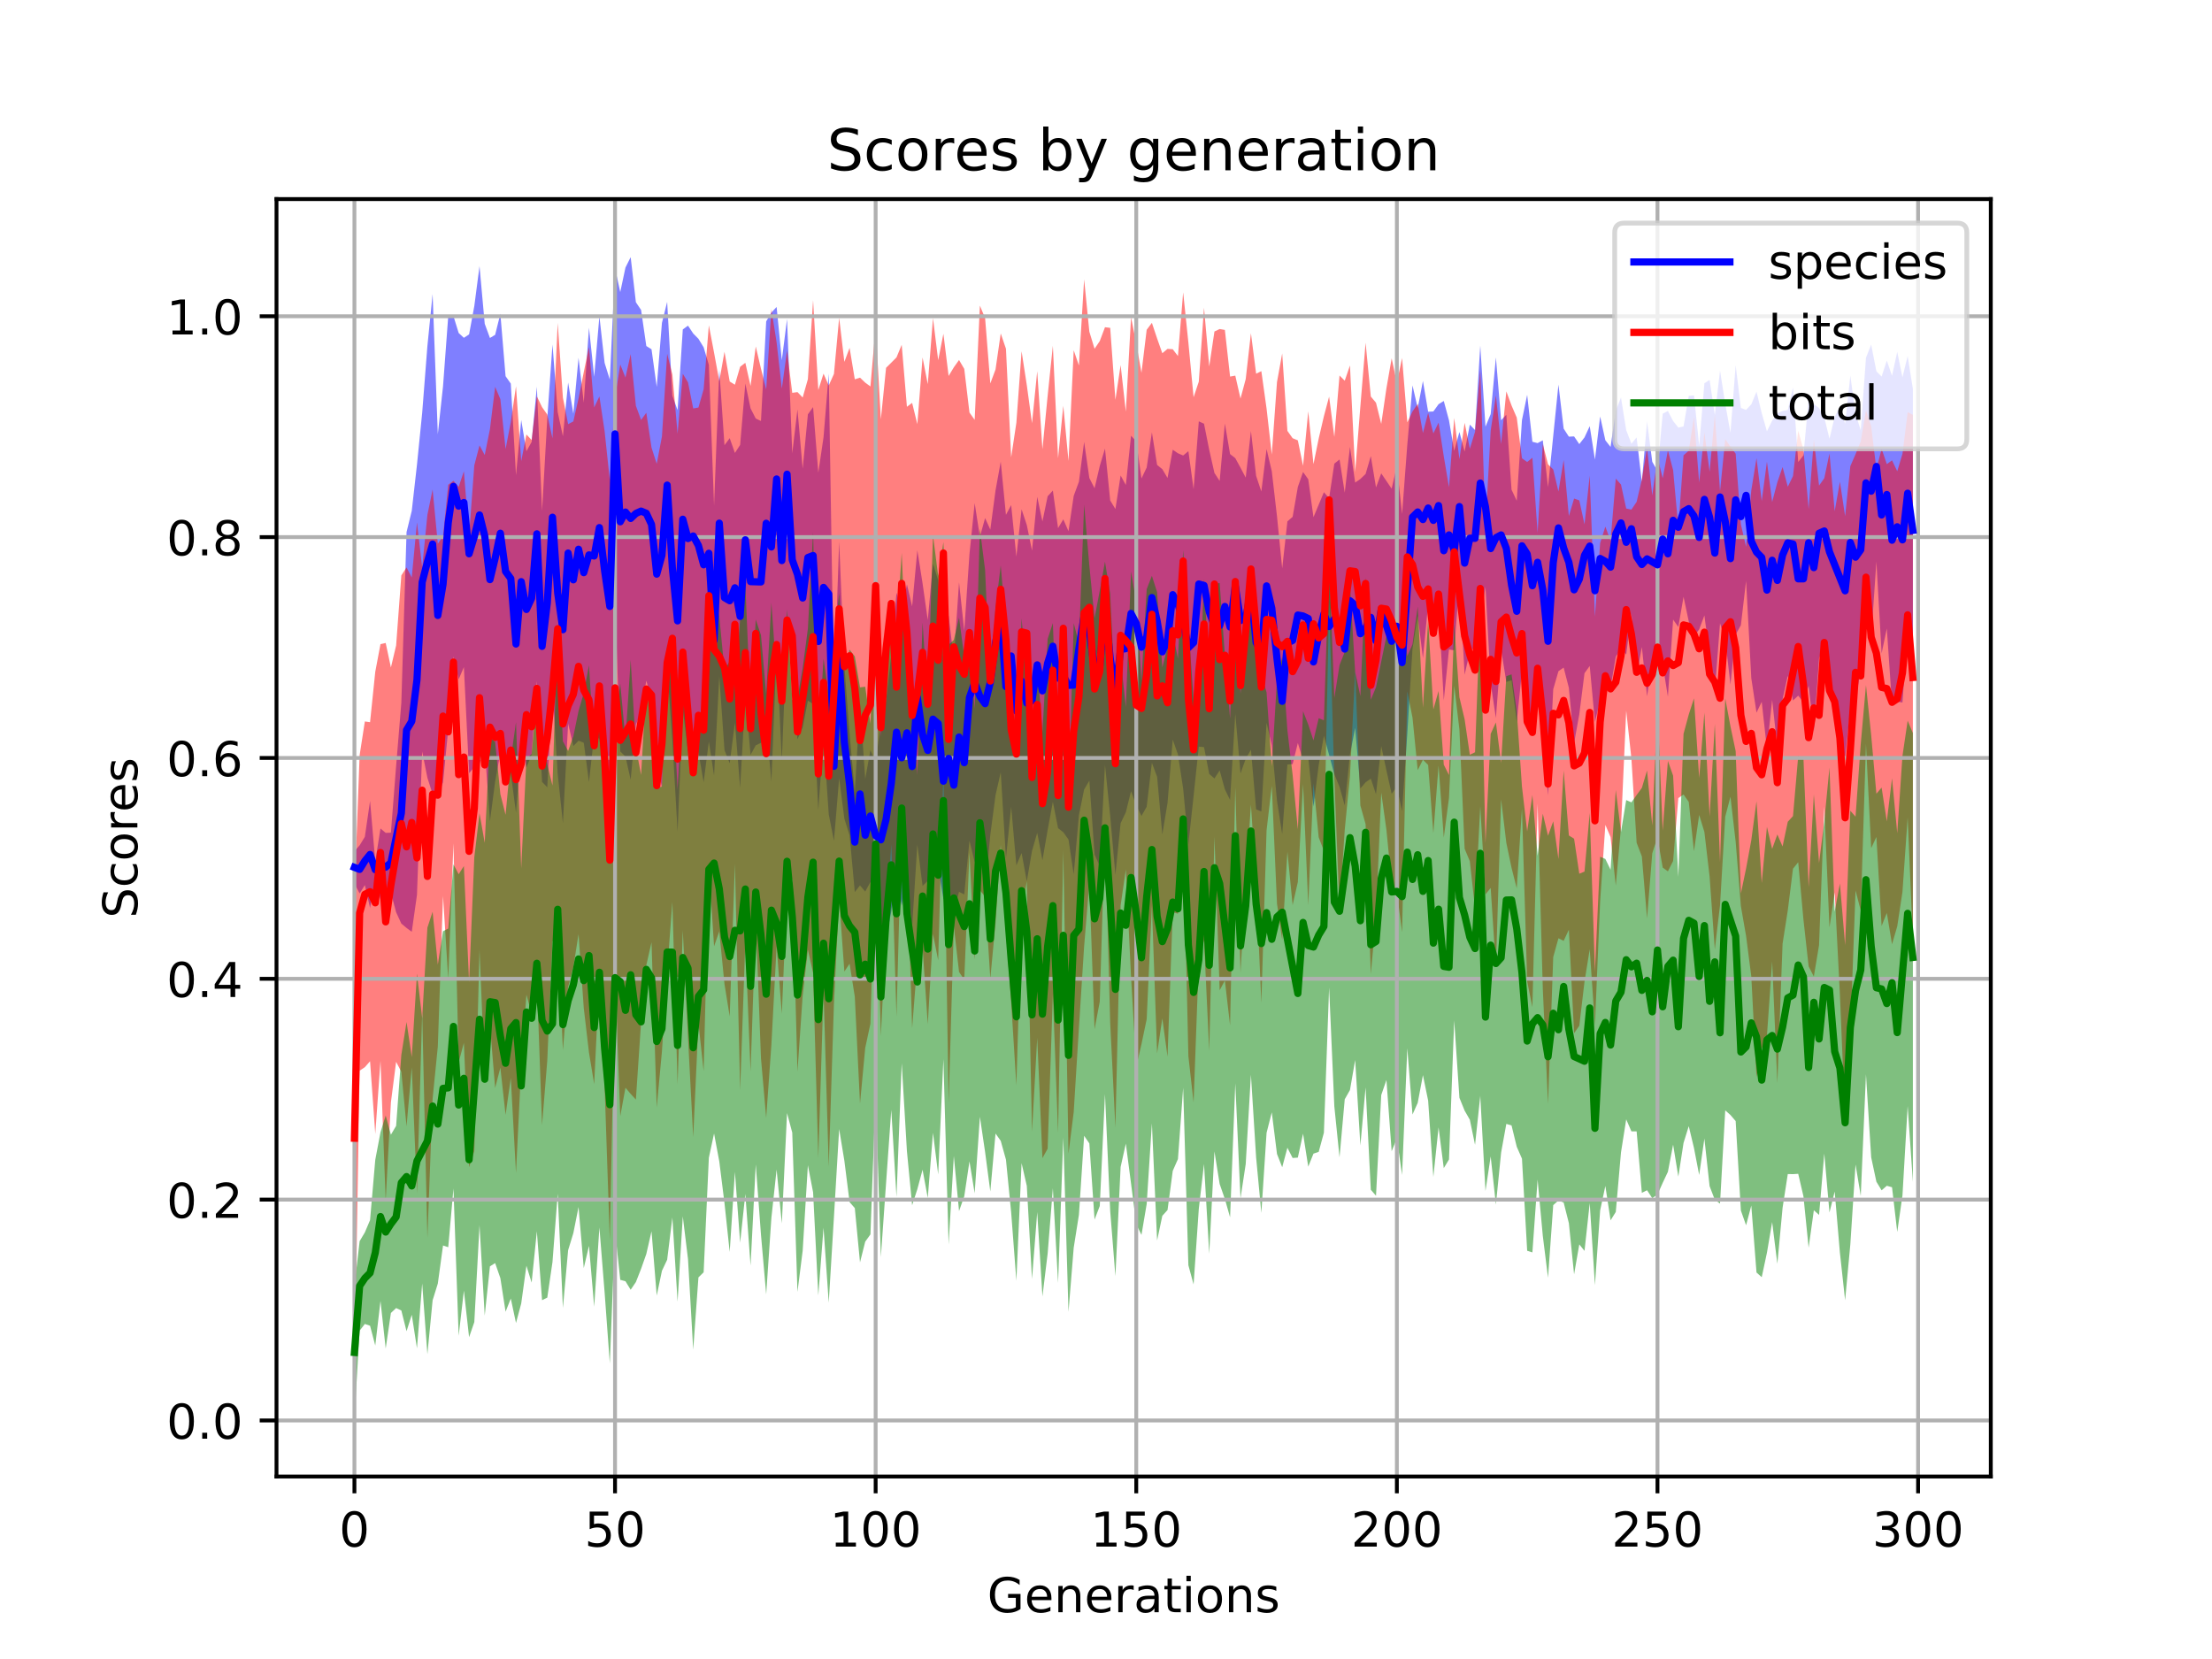 <?xml version="1.0" encoding="utf-8" standalone="no"?>
<!DOCTYPE svg PUBLIC "-//W3C//DTD SVG 1.1//EN"
  "http://www.w3.org/Graphics/SVG/1.1/DTD/svg11.dtd">
<!-- Created with matplotlib (https://matplotlib.org/) -->
<svg height="345.6pt" version="1.1" viewBox="0 0 460.8 345.6" width="460.8pt" xmlns="http://www.w3.org/2000/svg" xmlns:xlink="http://www.w3.org/1999/xlink">
 <defs>
  <style type="text/css">
*{stroke-linecap:butt;stroke-linejoin:round;}
  </style>
 </defs>
 <g id="figure_1">
  <g id="patch_1">
   <path d="M 0 345.6 
L 460.8 345.6 
L 460.8 0 
L 0 0 
z
" style="fill:#ffffff;"/>
  </g>
  <g id="axes_1">
   <g id="patch_2">
    <path d="M 57.6 307.584 
L 414.72 307.584 
L 414.72 41.472 
L 57.6 41.472 
z
" style="fill:#ffffff;"/>
   </g>
   <g id="PolyCollection_1">
    <path clip-path="url(#p1a66cd0a4a)" d="M 73.833 177.326 
L 73.833 184.053 
L 74.919 186.118 
L 76.004 184.382 
L 77.09 189.158 
L 78.176 182.915 
L 79.262 187.489 
L 80.348 187.784 
L 81.433 185.987 
L 82.519 190.043 
L 83.605 192.399 
L 84.691 193.308 
L 85.777 194.104 
L 86.862 186.435 
L 87.948 156.562 
L 89.034 162.017 
L 90.12 165.419 
L 91.206 165.96 
L 92.291 162.956 
L 93.377 151.958 
L 94.463 136.79 
L 95.549 141.507 
L 96.635 138.98 
L 97.72 161.065 
L 98.806 159.824 
L 99.892 159.115 
L 100.978 155.797 
L 102.064 171.083 
L 103.149 162.826 
L 104.235 156.803 
L 105.321 159.718 
L 106.407 161.132 
L 107.493 169.313 
L 108.578 154.849 
L 109.664 159.917 
L 110.75 157.188 
L 111.836 141.864 
L 112.922 162.878 
L 114.007 164.017 
L 115.093 143.73 
L 116.179 161.227 
L 117.265 171.475 
L 118.351 150.731 
L 119.436 155.42 
L 120.522 154.302 
L 121.608 154.727 
L 122.694 162.926 
L 123.78 153.148 
L 124.865 153.916 
L 125.951 162.191 
L 127.037 173.577 
L 128.123 124.887 
L 129.209 156.547 
L 130.294 157.607 
L 131.38 162.433 
L 132.466 150.965 
L 133.552 148.365 
L 134.638 141.778 
L 135.723 145.736 
L 136.809 158.617 
L 137.895 164.091 
L 138.981 139.216 
L 140.067 154.286 
L 141.152 173.242 
L 142.238 147.7 
L 143.324 156.551 
L 144.41 153.834 
L 145.496 156.719 
L 146.581 162.961 
L 147.667 154.503 
L 148.753 161.594 
L 149.839 140.943 
L 150.925 156.279 
L 152.01 159.01 
L 153.096 150.544 
L 154.182 164.141 
L 155.268 145 
L 156.354 157.262 
L 157.439 155.259 
L 158.525 154.761 
L 159.611 151.056 
L 160.697 162.786 
L 161.783 135.613 
L 162.868 158.527 
L 163.954 131.093 
L 165.04 138.811 
L 166.126 154.016 
L 167.212 151.514 
L 168.297 145.97 
L 169.383 146.644 
L 170.469 168.801 
L 171.555 153.646 
L 172.641 169.639 
L 173.726 175.165 
L 174.812 162.148 
L 175.898 170.558 
L 176.984 174.028 
L 178.07 185.826 
L 179.155 184.455 
L 180.241 185.732 
L 181.327 183.727 
L 182.413 189.383 
L 183.499 199.166 
L 184.584 195.432 
L 185.67 189.893 
L 186.756 181.582 
L 187.842 188.65 
L 188.928 183.603 
L 190.013 193.061 
L 191.099 175.942 
L 192.185 184.556 
L 193.271 183.491 
L 194.357 182.217 
L 195.442 180.607 
L 196.528 187.257 
L 197.614 187.802 
L 198.7 189.698 
L 199.786 185.782 
L 200.871 186.324 
L 201.957 175.152 
L 203.043 179.56 
L 204.129 178.368 
L 205.215 185.248 
L 206.3 173.933 
L 207.386 165.66 
L 208.472 160.908 
L 209.558 178.816 
L 210.644 168.087 
L 211.729 180.285 
L 212.815 177.7 
L 213.901 183.597 
L 214.987 177.272 
L 216.073 173.5 
L 217.158 179.212 
L 218.244 172.914 
L 219.33 167.042 
L 220.416 172.523 
L 221.502 173.37 
L 222.587 174.894 
L 223.673 182.136 
L 224.759 169.825 
L 225.845 164.467 
L 226.931 162.632 
L 228.016 178.01 
L 229.102 180.398 
L 230.188 159.347 
L 231.274 169.977 
L 232.36 182.247 
L 233.445 171.489 
L 234.531 169.219 
L 235.617 164.815 
L 236.703 167.808 
L 237.789 169.984 
L 238.875 168.058 
L 239.96 158.917 
L 241.046 161.824 
L 242.132 173.843 
L 243.218 167.281 
L 244.304 154.084 
L 245.389 157.174 
L 246.475 164.316 
L 247.561 175.87 
L 248.647 165.839 
L 249.733 155.545 
L 250.818 155.639 
L 251.904 161.233 
L 252.99 162.17 
L 254.076 160.492 
L 255.162 164.445 
L 256.247 166.646 
L 257.333 148.709 
L 258.419 161.126 
L 259.505 158.083 
L 260.591 156.193 
L 261.676 168.607 
L 262.762 169.049 
L 263.848 150.575 
L 264.934 155.249 
L 266.02 166.817 
L 267.105 173.787 
L 268.191 159.265 
L 269.277 159.175 
L 270.363 154.791 
L 271.449 158.326 
L 272.534 157.849 
L 273.62 168.04 
L 274.706 159.421 
L 275.792 153.296 
L 276.878 157.269 
L 277.963 161.276 
L 279.049 163.929 
L 280.135 167.802 
L 281.221 157.19 
L 282.307 151.626 
L 283.392 164.253 
L 284.478 162.973 
L 285.564 162.214 
L 286.65 165.469 
L 287.736 155.423 
L 288.821 160.505 
L 289.907 165.384 
L 290.993 163.892 
L 292.079 169.001 
L 293.165 152.866 
L 294.25 135.154 
L 295.336 128.294 
L 296.422 137.106 
L 297.508 125.892 
L 298.594 131.094 
L 299.679 126.433 
L 300.765 145.907 
L 301.851 135.296 
L 302.937 135.476 
L 304.023 121.073 
L 305.108 140.553 
L 306.194 135.757 
L 307.28 134.689 
L 308.366 129.256 
L 309.452 122.247 
L 310.537 142.305 
L 311.623 149.587 
L 312.709 135.337 
L 313.795 142.06 
L 314.881 141.731 
L 315.966 150.372 
L 317.052 139.888 
L 318.138 148.572 
L 319.224 152.007 
L 320.31 141.966 
L 321.395 153.976 
L 322.481 165.703 
L 323.567 143.589 
L 324.653 139.823 
L 325.739 139.07 
L 326.824 143.296 
L 327.91 154.832 
L 328.996 148.795 
L 330.082 140.239 
L 331.168 138.735 
L 332.253 150.39 
L 333.339 145.916 
L 334.425 142.166 
L 335.511 143.196 
L 336.597 136.822 
L 337.682 135.068 
L 338.768 136.345 
L 339.854 127.863 
L 340.94 140.836 
L 342.026 134.773 
L 343.111 145.056 
L 344.197 137.939 
L 345.283 137.233 
L 346.369 138.409 
L 347.455 145.126 
L 348.54 129.078 
L 349.626 130.6 
L 350.712 124.336 
L 351.798 129.446 
L 352.884 132.577 
L 353.969 131.113 
L 355.055 128.219 
L 356.141 136.352 
L 357.227 143.992 
L 358.313 129.852 
L 359.398 133.173 
L 360.484 142.609 
L 361.57 132.175 
L 362.656 130.257 
L 363.742 121 
L 364.827 141.282 
L 365.913 148.45 
L 366.999 146.2 
L 368.085 156.015 
L 369.171 145.783 
L 370.256 155.729 
L 371.342 145.664 
L 372.428 140.76 
L 373.514 145.919 
L 374.6 144.912 
L 375.685 146.297 
L 376.771 142.864 
L 377.857 152.32 
L 378.943 137.178 
L 380.029 134.274 
L 381.114 138.528 
L 382.2 148.667 
L 383.286 156.875 
L 384.372 157.887 
L 385.458 147.749 
L 386.543 145.933 
L 387.629 139.419 
L 388.715 126.692 
L 389.801 132.862 
L 390.887 116.992 
L 391.972 136.117 
L 393.058 130.922 
L 394.144 146.796 
L 395.23 146.174 
L 396.316 146.341 
L 397.401 131.312 
L 398.487 140.011 
L 398.487 80.998 
L 398.487 80.998 
L 397.401 74.174 
L 396.316 78.587 
L 395.23 73.298 
L 394.144 78.275 
L 393.058 75.116 
L 391.972 78.438 
L 390.887 77.347 
L 389.801 71.79 
L 388.715 74.509 
L 387.629 89.635 
L 386.543 86.21 
L 385.458 78.265 
L 384.372 88.268 
L 383.286 84.784 
L 382.2 86.815 
L 381.114 91.384 
L 380.029 86.945 
L 378.943 85.001 
L 377.857 84.178 
L 376.771 83.261 
L 375.685 94.863 
L 374.6 96.248 
L 373.514 80.727 
L 372.428 85.415 
L 371.342 85.608 
L 370.256 86.095 
L 369.171 87.63 
L 368.085 89.843 
L 366.999 86.048 
L 365.913 81.593 
L 364.827 84.232 
L 363.742 85.382 
L 362.656 84.982 
L 361.57 76.084 
L 360.484 90.148 
L 359.398 84.09 
L 358.313 77.215 
L 357.227 86.442 
L 356.141 79.153 
L 355.055 79.843 
L 353.969 92.8 
L 352.884 82.367 
L 351.798 82.467 
L 350.712 88.84 
L 349.626 89.067 
L 348.54 87.703 
L 347.455 85.614 
L 346.369 86.181 
L 345.283 98.104 
L 344.197 96.201 
L 343.111 87.782 
L 342.026 100.415 
L 340.94 91.126 
L 339.854 92.428 
L 338.768 89.594 
L 337.682 82.807 
L 336.597 85.607 
L 335.511 93.101 
L 334.425 91.721 
L 333.339 86.766 
L 332.253 95.738 
L 331.168 88.779 
L 330.082 91.118 
L 328.996 92.514 
L 327.91 90.911 
L 326.824 90.963 
L 325.739 89.287 
L 324.653 80.122 
L 323.567 90.801 
L 322.481 101.483 
L 321.395 91.727 
L 320.31 92.306 
L 319.224 92.027 
L 318.138 82.248 
L 317.052 87.52 
L 315.966 104.314 
L 314.881 102.008 
L 313.795 86.396 
L 312.709 87.539 
L 311.623 74.449 
L 310.537 86.257 
L 309.452 88.888 
L 308.366 72.009 
L 307.28 89.589 
L 306.194 88.469 
L 305.108 94.068 
L 304.023 89.986 
L 302.937 93.933 
L 301.851 87.563 
L 300.765 83.532 
L 299.679 84.205 
L 298.594 85.718 
L 297.508 85.772 
L 296.422 79.363 
L 295.336 85.012 
L 294.25 80.291 
L 293.165 92.652 
L 292.079 107.057 
L 290.993 97.031 
L 289.907 101.802 
L 288.821 100.201 
L 287.736 98.606 
L 286.65 101.542 
L 285.564 95.009 
L 284.478 98.734 
L 283.392 99.778 
L 282.307 100.528 
L 281.221 93.09 
L 280.135 102.624 
L 279.049 95.711 
L 277.963 96.59 
L 276.878 103.77 
L 275.792 102.539 
L 274.706 105.136 
L 273.62 107.737 
L 272.534 99.842 
L 271.449 98.318 
L 270.363 101.446 
L 269.277 107.67 
L 268.191 108.61 
L 267.105 118.401 
L 266.02 107.539 
L 264.934 98.155 
L 263.848 93.536 
L 262.762 102.386 
L 261.676 99.138 
L 260.591 89.792 
L 259.505 99.494 
L 258.419 97.424 
L 257.333 95.441 
L 256.247 94.592 
L 255.162 88.229 
L 254.076 100.188 
L 252.99 98.522 
L 251.904 93.716 
L 250.818 88.268 
L 249.733 87.77 
L 248.647 101.899 
L 247.561 93.985 
L 246.475 94.892 
L 245.389 94.422 
L 244.304 93.687 
L 243.218 99.563 
L 242.132 97.733 
L 241.046 96.852 
L 239.96 90.053 
L 238.875 97.393 
L 237.789 99.673 
L 236.703 91.944 
L 235.617 90.764 
L 234.531 101.034 
L 233.445 99.044 
L 232.36 106.035 
L 231.274 104.255 
L 230.188 93.445 
L 229.102 97.067 
L 228.016 101.715 
L 226.931 99.585 
L 225.845 92.059 
L 224.759 100.358 
L 223.673 103.295 
L 222.587 110.655 
L 221.502 108.182 
L 220.416 110.016 
L 219.33 102.194 
L 218.244 103.381 
L 217.158 108.628 
L 216.073 103.505 
L 214.987 114.703 
L 213.901 109.366 
L 212.815 106.096 
L 211.729 115.948 
L 210.644 105.215 
L 209.558 107.251 
L 208.472 96.17 
L 207.386 102.163 
L 206.3 110.328 
L 205.215 107.922 
L 204.129 111.814 
L 203.043 104.806 
L 201.957 115.431 
L 200.871 131.429 
L 199.786 121.297 
L 198.7 137.422 
L 197.614 128.176 
L 196.528 138.211 
L 195.442 120.874 
L 194.357 117.409 
L 193.271 129.153 
L 192.185 121.504 
L 191.099 114.617 
L 190.013 126.309 
L 188.928 121.715 
L 187.842 127.078 
L 186.756 123.473 
L 185.67 136.483 
L 184.584 145.954 
L 183.499 150.738 
L 182.413 158.773 
L 181.327 156.24 
L 180.241 162.253 
L 179.155 146.337 
L 178.07 165.025 
L 176.984 152.781 
L 175.898 138.769 
L 174.812 112.807 
L 173.726 144.113 
L 172.641 77.856 
L 171.555 91.09 
L 170.469 98.464 
L 169.383 84.803 
L 168.297 86.317 
L 167.212 97.637 
L 166.126 85.283 
L 165.04 94.436 
L 163.954 66.468 
L 162.868 75.022 
L 161.783 63.947 
L 160.697 65.108 
L 159.611 66.953 
L 158.525 87.7 
L 157.439 87.189 
L 156.354 85.068 
L 155.268 79.9 
L 154.182 92.688 
L 153.096 94.349 
L 152.01 91.273 
L 150.925 92.741 
L 149.839 77.017 
L 148.753 105.277 
L 147.667 75.996 
L 146.581 72.349 
L 145.496 70.574 
L 144.41 69.476 
L 143.324 67.837 
L 142.238 68.63 
L 141.152 85.44 
L 140.067 82.418 
L 138.981 62.892 
L 137.895 67.263 
L 136.809 80.585 
L 135.723 72.763 
L 134.638 72.081 
L 133.552 64.574 
L 132.466 62.959 
L 131.38 53.568 
L 130.294 55.739 
L 129.209 60.848 
L 128.123 55.887 
L 127.037 79.084 
L 125.951 75.591 
L 124.865 65.897 
L 123.78 78.482 
L 122.694 68.258 
L 121.608 83.856 
L 120.522 74.528 
L 119.436 86.161 
L 118.351 79.69 
L 117.265 90.887 
L 116.179 85.835 
L 115.093 71.772 
L 114.007 87.186 
L 112.922 106.424 
L 111.836 80.552 
L 110.75 92.056 
L 109.664 94.006 
L 108.578 87.494 
L 107.493 99.004 
L 106.407 79.909 
L 105.321 78.366 
L 104.235 65.363 
L 103.149 69.751 
L 102.064 70.405 
L 100.978 67.447 
L 99.892 55.441 
L 98.806 63.762 
L 97.72 69.659 
L 96.635 70.371 
L 95.549 69.368 
L 94.463 65.844 
L 93.377 65.857 
L 92.291 80.465 
L 91.206 90.46 
L 90.12 61.268 
L 89.034 72.11 
L 87.948 86.004 
L 86.862 96.813 
L 85.777 106.416 
L 84.691 110.84 
L 83.605 146.398 
L 82.519 159.559 
L 81.433 173.46 
L 80.348 173.503 
L 79.262 172.589 
L 78.176 179.437 
L 77.09 166.846 
L 76.004 174.316 
L 74.919 176.102 
L 73.833 177.326 
z
" style="fill:#0000ff;fill-opacity:0.5;"/>
   </g>
   <g id="PolyCollection_2">
    <path clip-path="url(#p1a66cd0a4a)" d="M 73.833 186.352 
L 73.833 287.872 
L 74.919 223.042 
L 76.004 222.317 
L 77.09 221.08 
L 78.176 236.21 
L 79.262 220.999 
L 80.348 250.137 
L 81.433 229.646 
L 82.519 221.194 
L 83.605 223.278 
L 84.691 234.64 
L 85.777 222.358 
L 86.862 248.604 
L 87.948 211.022 
L 89.034 257.887 
L 90.12 228.906 
L 91.206 218.016 
L 92.291 186.651 
L 93.377 203.951 
L 94.463 175.689 
L 95.549 221.325 
L 96.635 217.244 
L 97.72 243.153 
L 98.806 239.787 
L 99.892 197.912 
L 100.978 223.922 
L 102.064 213.554 
L 103.149 226.641 
L 104.235 222.417 
L 105.321 232.249 
L 106.407 224.576 
L 107.493 244.366 
L 108.578 222.163 
L 109.664 207.222 
L 110.75 211.128 
L 111.836 204.252 
L 112.922 234.383 
L 114.007 220.969 
L 115.093 196.137 
L 116.179 194.679 
L 117.265 218.769 
L 118.351 205.649 
L 119.436 201.469 
L 120.522 194.604 
L 121.608 209.988 
L 122.694 219.263 
L 123.78 225.849 
L 124.865 203.202 
L 125.951 226.277 
L 127.037 258.331 
L 128.123 203.701 
L 129.209 232.531 
L 130.294 226.594 
L 131.38 227.881 
L 132.466 229.065 
L 133.552 212.921 
L 134.638 201.096 
L 135.723 196.289 
L 136.809 230.712 
L 137.895 219.024 
L 138.981 202.339 
L 140.067 187.887 
L 141.152 225.914 
L 142.238 193.817 
L 143.324 216.145 
L 144.41 236.889 
L 145.496 213.113 
L 146.581 223.141 
L 147.667 180.405 
L 148.753 197.141 
L 149.839 194.016 
L 150.925 205.014 
L 152.01 211.744 
L 153.096 179.977 
L 154.182 227.146 
L 155.268 196.3 
L 156.354 223.23 
L 157.439 191.714 
L 158.525 220.465 
L 159.611 232.871 
L 160.697 217.614 
L 161.783 197.191 
L 162.868 211.2 
L 163.954 185.269 
L 165.04 183.059 
L 166.126 223.233 
L 167.212 207.421 
L 168.297 197.862 
L 169.383 202.702 
L 170.469 241.21 
L 171.555 206.502 
L 172.641 243.057 
L 173.726 209.013 
L 174.812 187.441 
L 175.898 202.393 
L 176.984 200.757 
L 178.07 207.636 
L 179.155 229.898 
L 180.241 218.309 
L 181.327 213.25 
L 182.413 176.003 
L 183.499 215.844 
L 184.584 193.704 
L 185.67 175.869 
L 186.756 211.838 
L 187.842 171.224 
L 188.928 178.691 
L 190.013 214.198 
L 191.099 200.438 
L 192.185 197.31 
L 193.271 213.379 
L 194.357 194.569 
L 195.442 200.062 
L 196.528 160.872 
L 197.614 229.752 
L 198.7 193.005 
L 199.786 202.469 
L 200.871 204.094 
L 201.957 177.607 
L 203.043 199.856 
L 204.129 185.471 
L 205.215 186.777 
L 206.3 203.872 
L 207.386 192.274 
L 208.472 176.048 
L 209.558 194.045 
L 210.644 208.817 
L 211.729 226.106 
L 212.815 190.086 
L 213.901 183.553 
L 214.987 235.777 
L 216.073 216.189 
L 217.158 241.263 
L 218.244 239.298 
L 219.33 207.217 
L 220.416 235.994 
L 221.502 177.232 
L 222.587 240.297 
L 223.673 231.683 
L 224.759 214.107 
L 225.845 197.139 
L 226.931 183.925 
L 228.016 214.407 
L 229.102 208.651 
L 230.188 172.875 
L 231.274 213.105 
L 232.36 234.896 
L 233.445 188.625 
L 234.531 181.152 
L 235.617 203.471 
L 236.703 222.244 
L 237.789 217.517 
L 238.875 212.334 
L 239.96 188.664 
L 241.046 219.437 
L 242.132 212.148 
L 243.218 220.119 
L 244.304 190.018 
L 245.389 190.347 
L 246.475 172.842 
L 247.561 220.029 
L 248.647 229.658 
L 249.733 200.065 
L 250.818 195.872 
L 251.904 218.925 
L 252.99 174.256 
L 254.076 206.292 
L 255.162 204.263 
L 256.247 213.606 
L 257.333 164.028 
L 258.419 202.619 
L 259.505 184.02 
L 260.591 167.645 
L 261.676 184.044 
L 262.762 208.954 
L 263.848 172.974 
L 264.934 163.724 
L 266.02 188.223 
L 267.105 195.806 
L 268.191 177.449 
L 269.277 188.552 
L 270.363 183.743 
L 271.449 163.325 
L 272.534 188.574 
L 273.62 163.228 
L 274.706 174.426 
L 275.792 177.25 
L 276.878 125.652 
L 277.963 162.186 
L 279.049 189.435 
L 280.135 172.868 
L 281.221 161.688 
L 282.307 139.831 
L 283.392 167.813 
L 284.478 171.682 
L 285.564 202.916 
L 286.65 191.085 
L 287.736 165.1 
L 288.821 172.897 
L 289.907 184.035 
L 290.993 185.802 
L 292.079 194.204 
L 293.165 144.033 
L 294.25 149.506 
L 295.336 160.436 
L 296.422 158.27 
L 297.508 159.359 
L 298.594 173.569 
L 299.679 159.474 
L 300.765 174.491 
L 301.851 166.245 
L 302.937 142.838 
L 304.023 151.972 
L 305.108 176.806 
L 306.194 179.418 
L 307.28 189.259 
L 308.366 168 
L 309.452 186.303 
L 310.537 184.978 
L 311.623 201.571 
L 312.709 166.544 
L 313.795 175.576 
L 314.881 180.788 
L 315.966 185.065 
L 317.052 168.498 
L 318.138 204.443 
L 319.224 209.807 
L 320.31 167.412 
L 321.395 206.019 
L 322.481 229.955 
L 323.567 199.384 
L 324.653 195.457 
L 325.739 195.999 
L 326.824 193.681 
L 327.91 215.235 
L 328.996 213.688 
L 330.082 204.502 
L 331.168 197.765 
L 332.253 213.544 
L 333.339 187.771 
L 334.425 171.835 
L 335.511 174.378 
L 336.597 184.489 
L 337.682 172.369 
L 338.768 148.044 
L 339.854 158.03 
L 340.94 175.567 
L 342.026 178.404 
L 343.111 191.312 
L 344.197 177.765 
L 345.283 174.405 
L 346.369 180.728 
L 347.455 181.522 
L 348.54 179.357 
L 349.626 166.26 
L 350.712 165.507 
L 351.798 167.05 
L 352.884 177.321 
L 353.969 169.773 
L 355.055 173.316 
L 356.141 182.609 
L 357.227 197.785 
L 358.313 188.564 
L 359.398 170.138 
L 360.484 165.986 
L 361.57 175.356 
L 362.656 188.763 
L 363.742 194.992 
L 364.827 203.414 
L 365.913 224.372 
L 366.999 218.454 
L 368.085 215.791 
L 369.171 200.283 
L 370.256 225.651 
L 371.342 196.603 
L 372.428 189.658 
L 373.514 180.969 
L 374.6 179.622 
L 375.685 191.519 
L 376.771 201.313 
L 377.857 203.434 
L 378.943 196.893 
L 380.029 168.036 
L 381.114 193.218 
L 382.2 185.894 
L 383.286 207.197 
L 384.372 233.193 
L 385.458 215.24 
L 386.543 185.499 
L 387.629 189.701 
L 388.715 154.975 
L 389.801 176.689 
L 390.887 174.358 
L 391.972 192.899 
L 393.058 190.195 
L 394.144 196.71 
L 395.23 192.972 
L 396.316 185.813 
L 397.401 170.29 
L 398.487 195.858 
L 398.487 86.413 
L 398.487 86.413 
L 397.401 85.868 
L 396.316 94.556 
L 395.23 98.168 
L 394.144 95.893 
L 393.058 96.685 
L 391.972 93.491 
L 390.887 97.774 
L 389.801 88.773 
L 388.715 85.497 
L 387.629 91.931 
L 386.543 94.617 
L 385.458 97.106 
L 384.372 107.527 
L 383.286 100.356 
L 382.2 106.486 
L 381.114 94.477 
L 380.029 99.628 
L 378.943 101.156 
L 377.857 91.509 
L 376.771 106.029 
L 375.685 93.609 
L 374.6 89.742 
L 373.514 99.173 
L 372.428 101.399 
L 371.342 97.288 
L 370.256 100.448 
L 369.171 104.58 
L 368.085 96.167 
L 366.999 104.354 
L 365.913 95.447 
L 364.827 102.141 
L 363.742 113.916 
L 362.656 109.235 
L 361.57 94.506 
L 360.484 93.064 
L 359.398 91.479 
L 358.313 102.339 
L 357.227 86.415 
L 356.141 98.269 
L 355.055 90.057 
L 353.969 100.537 
L 352.884 86.875 
L 351.798 93.875 
L 350.712 94.852 
L 349.626 109.843 
L 348.54 97.928 
L 347.455 93.826 
L 346.369 99.625 
L 345.283 95.195 
L 344.197 103.222 
L 343.111 93.36 
L 342.026 99.881 
L 340.94 104.54 
L 339.854 106.164 
L 338.768 105.932 
L 337.682 100.938 
L 336.597 99.702 
L 335.511 112.643 
L 334.425 109.709 
L 333.339 113.122 
L 332.253 128.447 
L 331.168 99.07 
L 330.082 109.229 
L 328.996 104.24 
L 327.91 103.858 
L 326.824 107.501 
L 325.739 95.83 
L 324.653 102.395 
L 323.567 97.802 
L 322.481 96.718 
L 321.395 92.494 
L 320.31 111.003 
L 319.224 95.355 
L 318.138 96.24 
L 317.052 95.468 
L 315.966 86.989 
L 314.881 84.466 
L 313.795 81.528 
L 312.709 92.506 
L 311.623 82.368 
L 310.537 89.722 
L 309.452 109.574 
L 308.366 77.168 
L 307.28 89.946 
L 306.194 93.476 
L 305.108 88.081 
L 304.023 95.646 
L 302.937 87.075 
L 301.851 101.503 
L 300.765 95.057 
L 299.679 88.043 
L 298.594 90.282 
L 297.508 86.009 
L 296.422 90.199 
L 295.336 84.137 
L 294.25 85.718 
L 293.165 87.982 
L 292.079 74.582 
L 290.993 79.726 
L 289.907 74.647 
L 288.821 80.869 
L 287.736 88.308 
L 286.65 83.904 
L 285.564 82.599 
L 284.478 71.392 
L 283.392 84.612 
L 282.307 98.302 
L 281.221 76.129 
L 280.135 79.313 
L 279.049 78.222 
L 277.963 91.012 
L 276.878 82.622 
L 275.792 86.714 
L 274.706 91.372 
L 273.62 96.685 
L 272.534 85.684 
L 271.449 97.025 
L 270.363 91.737 
L 269.277 91.284 
L 268.191 89.758 
L 267.105 73.63 
L 266.02 79.594 
L 264.934 94.685 
L 263.848 85.106 
L 262.762 77.319 
L 261.676 77.853 
L 260.591 69.415 
L 259.505 78.973 
L 258.419 83.026 
L 257.333 78.252 
L 256.247 78.446 
L 255.162 68.728 
L 254.076 68.54 
L 252.99 69.055 
L 251.904 76.351 
L 250.818 64.098 
L 249.733 79.508 
L 248.647 82.749 
L 247.561 71.365 
L 246.475 60.9 
L 245.389 74.171 
L 244.304 72.747 
L 243.218 72.677 
L 242.132 73.585 
L 241.046 70.502 
L 239.96 67.252 
L 238.875 68.702 
L 237.789 77.653 
L 236.703 71.513 
L 235.617 66.103 
L 234.531 85.744 
L 233.445 76.054 
L 232.36 83.295 
L 231.274 68.299 
L 230.188 68.166 
L 229.102 71.053 
L 228.016 72.658 
L 226.931 69.095 
L 225.845 58.195 
L 224.759 76.139 
L 223.673 72.96 
L 222.587 96.016 
L 221.502 84.525 
L 220.416 95.438 
L 219.33 72.022 
L 218.244 82.45 
L 217.158 93.582 
L 216.073 77.316 
L 214.987 88.159 
L 213.901 80.238 
L 212.815 73.171 
L 211.729 88.068 
L 210.644 95.263 
L 209.558 72.646 
L 208.472 69.463 
L 207.386 76.969 
L 206.3 79.88 
L 205.215 66.269 
L 204.129 63.677 
L 203.043 87.463 
L 201.957 85.938 
L 200.871 76.846 
L 199.786 74.991 
L 198.7 76.52 
L 197.614 78.317 
L 196.528 69.522 
L 195.442 75.043 
L 194.357 66.277 
L 193.271 80.031 
L 192.185 74.467 
L 191.099 88.359 
L 190.013 83.926 
L 188.928 84.74 
L 187.842 71.833 
L 186.756 74.455 
L 185.67 75.548 
L 184.584 76.623 
L 183.499 87.344 
L 182.413 67.992 
L 181.327 80.501 
L 180.241 79.709 
L 179.155 78.672 
L 178.07 79.017 
L 176.984 72.462 
L 175.898 75.383 
L 174.812 66.21 
L 173.726 77.894 
L 172.641 80.304 
L 171.555 77.837 
L 170.469 81.24 
L 169.383 62.534 
L 168.297 78.986 
L 167.212 82.807 
L 166.126 81.68 
L 165.04 81.835 
L 163.954 73.061 
L 162.868 80.938 
L 161.783 71.333 
L 160.697 64.403 
L 159.611 81.114 
L 158.525 76.8 
L 157.439 72.181 
L 156.354 80.397 
L 155.268 75.578 
L 154.182 76.411 
L 153.096 80.141 
L 152.01 79.474 
L 150.925 73.279 
L 149.839 79.396 
L 148.753 73.467 
L 147.667 67.77 
L 146.581 81.082 
L 145.496 84.897 
L 144.41 85.087 
L 143.324 79.656 
L 142.238 77.86 
L 141.152 90.349 
L 140.067 78.041 
L 138.981 73.702 
L 137.895 90.912 
L 136.809 96.619 
L 135.723 93.247 
L 134.638 85.978 
L 133.552 87.49 
L 132.466 84.526 
L 131.38 73.766 
L 130.294 78.646 
L 129.209 75.924 
L 128.123 82.882 
L 127.037 100.056 
L 125.951 89.81 
L 124.865 82.575 
L 123.78 84.876 
L 122.694 72.297 
L 121.608 77.524 
L 120.522 83.014 
L 119.436 87.787 
L 118.351 88.365 
L 117.265 82.86 
L 116.179 67.271 
L 115.093 91.322 
L 114.007 86.355 
L 112.922 84.816 
L 111.836 82.559 
L 110.75 91.666 
L 109.664 90.508 
L 108.578 96.071 
L 107.493 80.467 
L 106.407 87.928 
L 105.321 93.539 
L 104.235 83.156 
L 103.149 80.588 
L 102.064 89.398 
L 100.978 94.786 
L 99.892 92.781 
L 98.806 96.928 
L 97.72 111.545 
L 96.635 98.169 
L 95.549 101.423 
L 94.463 100.151 
L 93.377 100.982 
L 92.291 111.683 
L 91.206 113.275 
L 90.12 101.974 
L 89.034 107.256 
L 87.948 118.202 
L 86.862 108.828 
L 85.777 120.299 
L 84.691 118.2 
L 83.605 119.861 
L 82.519 134.468 
L 81.433 139.045 
L 80.348 133.943 
L 79.262 134.181 
L 78.176 139.939 
L 77.09 150.443 
L 76.004 150.292 
L 74.919 157.305 
L 73.833 186.352 
z
" style="fill:#ff0000;fill-opacity:0.5;"/>
   </g>
   <g id="PolyCollection_3">
    <path clip-path="url(#p1a66cd0a4a)" d="M 73.833 267.987 
L 73.833 295.488 
L 74.919 277.206 
L 76.004 275.802 
L 77.09 276.177 
L 78.176 280.303 
L 79.262 270.999 
L 80.348 280.927 
L 81.433 273.518 
L 82.519 272.493 
L 83.605 272.998 
L 84.691 277.32 
L 85.777 273.89 
L 86.862 280.874 
L 87.948 267.361 
L 89.034 282.109 
L 90.12 270.889 
L 91.206 267.386 
L 92.291 259.456 
L 93.377 259.815 
L 94.463 247.575 
L 95.549 278.273 
L 96.635 268.866 
L 97.72 278.568 
L 98.806 275.419 
L 99.892 255.233 
L 100.978 274.054 
L 102.064 263.806 
L 103.149 263.127 
L 104.235 266.256 
L 105.321 273.252 
L 106.407 270.506 
L 107.493 275.604 
L 108.578 271.544 
L 109.664 263.676 
L 110.75 267.183 
L 111.836 256.491 
L 112.922 270.85 
L 114.007 270.319 
L 115.093 262.904 
L 116.179 248.668 
L 117.265 272.472 
L 118.351 260.441 
L 119.436 256.891 
L 120.522 251.439 
L 121.608 264.167 
L 122.694 259.538 
L 123.78 272.224 
L 124.865 255.705 
L 125.951 269.233 
L 127.037 284.045 
L 128.123 256.305 
L 129.209 266.613 
L 130.294 266.903 
L 131.38 268.682 
L 132.466 267.077 
L 133.552 264.312 
L 134.638 261.231 
L 135.723 256.493 
L 136.809 269.891 
L 137.895 264.73 
L 138.981 262.43 
L 140.067 253.632 
L 141.152 271.157 
L 142.238 253.39 
L 143.324 262.292 
L 144.41 281.16 
L 145.496 266.109 
L 146.581 265.041 
L 147.667 241.179 
L 148.753 236.129 
L 149.839 241.936 
L 150.925 250.633 
L 152.01 260.805 
L 153.096 244.131 
L 154.182 258.874 
L 155.268 248.719 
L 156.354 263.646 
L 157.439 242.577 
L 158.525 257.208 
L 159.611 269.636 
L 160.697 253.671 
L 161.783 243.638 
L 162.868 254.869 
L 163.954 231.866 
L 165.04 235.948 
L 166.126 269.135 
L 167.212 260.549 
L 168.297 242.747 
L 169.383 248.374 
L 170.469 269.86 
L 171.555 255.755 
L 172.641 271.373 
L 173.726 253.505 
L 174.812 235.203 
L 175.898 241.811 
L 176.984 250.421 
L 178.07 251.664 
L 179.155 262.974 
L 180.241 258.662 
L 181.327 257.15 
L 182.413 227.673 
L 183.499 261.866 
L 184.584 246.473 
L 185.67 231.203 
L 186.756 249.339 
L 187.842 221.482 
L 188.928 239.791 
L 190.013 251.072 
L 191.099 247.733 
L 192.185 243.671 
L 193.271 249.555 
L 194.357 235.98 
L 195.442 244.644 
L 196.528 220.629 
L 197.614 259.261 
L 198.7 240.819 
L 199.786 252.287 
L 200.871 249.219 
L 201.957 241.93 
L 203.043 248.576 
L 204.129 232.641 
L 205.215 239.998 
L 206.3 248.206 
L 207.386 236.129 
L 208.472 237.662 
L 209.558 241.564 
L 210.644 252.569 
L 211.729 266.791 
L 212.815 242.3 
L 213.901 247.037 
L 214.987 266.432 
L 216.073 252.5 
L 217.158 270.066 
L 218.244 261.158 
L 219.33 247.531 
L 220.416 267.258 
L 221.502 236.971 
L 222.587 273.285 
L 223.673 259.926 
L 224.759 253.061 
L 225.845 236.605 
L 226.931 238.2 
L 228.016 254.055 
L 229.102 251.239 
L 230.188 227.917 
L 231.274 252.261 
L 232.36 265.847 
L 233.445 243.108 
L 234.531 238.233 
L 235.617 246.56 
L 236.703 255.027 
L 237.789 257.252 
L 238.875 250.826 
L 239.96 234.01 
L 241.046 258.411 
L 242.132 253.276 
L 243.218 252.075 
L 244.304 243.919 
L 245.389 241.449 
L 246.475 226.595 
L 247.561 263.572 
L 248.647 267.572 
L 249.733 251.823 
L 250.818 242.474 
L 251.904 261.169 
L 252.99 239.862 
L 254.076 246.644 
L 255.162 249.769 
L 256.247 253.584 
L 257.333 225.687 
L 258.419 249.626 
L 259.505 242.495 
L 260.591 223.883 
L 261.676 241.156 
L 262.762 252.674 
L 263.848 235.997 
L 264.934 231.714 
L 266.02 240.384 
L 267.105 243.158 
L 268.191 239.098 
L 269.277 241.228 
L 270.363 241.152 
L 271.449 236.164 
L 272.534 243.033 
L 273.62 240.323 
L 274.706 239.962 
L 275.792 235.96 
L 276.878 205.716 
L 277.963 230.453 
L 279.049 241.104 
L 280.135 228.995 
L 281.221 227.079 
L 282.307 220.812 
L 283.392 238.612 
L 284.478 226.52 
L 285.564 247.844 
L 286.65 249.095 
L 287.736 228.124 
L 288.821 224.983 
L 289.907 239.822 
L 290.993 237.137 
L 292.079 244.758 
L 293.165 218.354 
L 294.25 232.174 
L 295.336 229.744 
L 296.422 223.967 
L 297.508 229.279 
L 298.594 245.168 
L 299.679 234.852 
L 300.765 243.344 
L 301.851 241.544 
L 302.937 212.583 
L 304.023 228.688 
L 305.108 231.366 
L 306.194 233.26 
L 307.28 238.491 
L 308.366 228.293 
L 309.452 248.1 
L 310.537 240.904 
L 311.623 250.944 
L 312.709 240.11 
L 313.795 234.127 
L 314.881 234.449 
L 315.966 238.885 
L 317.052 241.364 
L 318.138 260.555 
L 319.224 260.899 
L 320.31 245.721 
L 321.395 257.459 
L 322.481 266.178 
L 323.567 251.053 
L 324.653 250.08 
L 325.739 250.509 
L 326.824 254.805 
L 327.91 265.463 
L 328.996 259.225 
L 330.082 260.583 
L 331.168 250.627 
L 332.253 267.723 
L 333.339 252.155 
L 334.425 247.05 
L 335.511 254.222 
L 336.597 252.472 
L 337.682 240.072 
L 338.768 233.183 
L 339.854 235.681 
L 340.94 235.679 
L 342.026 248.492 
L 343.111 247.95 
L 344.197 249.601 
L 345.283 248.843 
L 346.369 246.415 
L 347.455 244.108 
L 348.54 238.446 
L 349.626 245.11 
L 350.712 238.094 
L 351.798 234.601 
L 352.884 239.14 
L 353.969 244.771 
L 355.055 237.188 
L 356.141 247.097 
L 357.227 249.931 
L 358.313 250.728 
L 359.398 231.308 
L 360.484 232.273 
L 361.57 233.537 
L 362.656 252.178 
L 363.742 255.248 
L 364.827 251.142 
L 365.913 265.089 
L 366.999 266.057 
L 368.085 260.975 
L 369.171 254.579 
L 370.256 263.265 
L 371.342 251.621 
L 372.428 244.573 
L 373.514 244.595 
L 374.6 244.526 
L 375.685 249.188 
L 376.771 259.916 
L 377.857 252.119 
L 378.943 253.089 
L 380.029 240.304 
L 381.114 252.584 
L 382.2 248.22 
L 383.286 260.961 
L 384.372 270.877 
L 385.458 259.223 
L 386.543 242.583 
L 387.629 249.138 
L 388.715 223.808 
L 389.801 241.092 
L 390.887 246.176 
L 391.972 247.966 
L 393.058 247.018 
L 394.144 247.328 
L 395.23 256.64 
L 396.316 249.047 
L 397.401 230.409 
L 398.487 246.195 
L 398.487 152.711 
L 398.487 152.711 
L 397.401 150.121 
L 396.316 157.483 
L 395.23 173.577 
L 394.144 162.12 
L 393.058 171.105 
L 391.972 164.064 
L 390.887 165.35 
L 389.801 153.143 
L 388.715 142.711 
L 387.629 154.974 
L 386.543 170.126 
L 385.458 168.891 
L 384.372 196.906 
L 383.286 184.03 
L 382.2 189.912 
L 381.114 159.887 
L 380.029 171.116 
L 378.943 179.78 
L 377.857 165.479 
L 376.771 184.838 
L 375.685 157.79 
L 374.6 157.535 
L 373.514 170.006 
L 372.428 171.186 
L 371.342 176.335 
L 370.256 173.832 
L 369.171 176.848 
L 368.085 172.256 
L 366.999 183.952 
L 365.913 166.904 
L 364.827 175.026 
L 363.742 180.921 
L 362.656 186.13 
L 361.57 156.471 
L 360.484 151.307 
L 359.398 145.489 
L 358.313 179.567 
L 357.227 150.815 
L 356.141 170.08 
L 355.055 148.447 
L 353.969 162.075 
L 352.884 145.475 
L 351.798 148.847 
L 350.712 152.868 
L 349.626 182.662 
L 348.54 161.591 
L 347.455 158.505 
L 346.369 173.05 
L 345.283 146.961 
L 344.197 171.954 
L 343.111 160.512 
L 342.026 164.137 
L 340.94 165.62 
L 339.854 167.143 
L 338.768 166.67 
L 337.682 173.32 
L 336.597 164.574 
L 335.511 181.173 
L 334.425 178.934 
L 333.339 178.483 
L 332.253 202.374 
L 331.168 169.337 
L 330.082 181.569 
L 328.996 182.007 
L 327.91 174.717 
L 326.824 174.044 
L 325.739 160.505 
L 324.653 178.954 
L 323.567 171.093 
L 322.481 174.1 
L 321.395 169.508 
L 320.31 178.265 
L 319.224 165.631 
L 318.138 173.185 
L 317.052 163.852 
L 315.966 148.113 
L 314.881 140.482 
L 313.795 140.856 
L 312.709 158.928 
L 311.623 150.491 
L 310.537 152.876 
L 309.452 175.653 
L 308.366 127.216 
L 307.28 156.709 
L 306.194 157.238 
L 305.108 149.854 
L 304.023 145.251 
L 302.937 129.96 
L 301.851 161.455 
L 300.765 159.295 
L 299.679 143.943 
L 298.594 147.771 
L 297.508 129.26 
L 296.422 147.407 
L 295.336 126.364 
L 294.25 134.227 
L 293.165 136.677 
L 292.079 128.806 
L 290.993 134.253 
L 289.907 131.797 
L 288.821 132.519 
L 287.736 137.826 
L 286.65 143.166 
L 285.564 145.773 
L 284.478 120.266 
L 283.392 144.994 
L 282.307 140.028 
L 281.221 121.924 
L 280.135 135.782 
L 279.049 138.565 
L 277.963 145.39 
L 276.878 116.905 
L 275.792 150.05 
L 274.706 149.612 
L 273.62 154.244 
L 272.534 150.93 
L 271.449 148.156 
L 270.363 172.765 
L 269.277 161.438 
L 268.191 152.122 
L 267.105 136.897 
L 266.02 141.629 
L 264.934 159.635 
L 263.848 144.245 
L 262.762 140.445 
L 261.676 135.476 
L 260.591 122.337 
L 259.505 134.881 
L 258.419 144.47 
L 257.333 122.499 
L 256.247 149.672 
L 255.162 136.492 
L 254.076 121.452 
L 252.99 121.662 
L 251.904 141.024 
L 250.818 120.627 
L 249.733 148.083 
L 248.647 145.899 
L 247.561 130.13 
L 246.475 114.607 
L 245.389 137.189 
L 244.304 131.906 
L 243.218 134.791 
L 242.132 139.032 
L 241.046 123.361 
L 239.96 119.943 
L 238.875 122.738 
L 237.789 141.76 
L 236.703 125.457 
L 235.617 119.039 
L 234.531 147.267 
L 233.445 137.296 
L 232.36 146.362 
L 231.274 123.669 
L 230.188 116.992 
L 229.102 123.035 
L 228.016 128.763 
L 226.931 117.856 
L 225.845 105.124 
L 224.759 134.015 
L 223.673 129.806 
L 222.587 166.422 
L 221.502 152.708 
L 220.416 157.753 
L 219.33 129.793 
L 218.244 133.096 
L 217.158 152.468 
L 216.073 138.626 
L 214.987 156.409 
L 213.901 141.144 
L 212.815 128.795 
L 211.729 156.852 
L 210.644 147.259 
L 209.558 130.523 
L 208.472 117.763 
L 207.386 126.766 
L 206.3 142.998 
L 205.215 118.757 
L 204.129 110.15 
L 203.043 147.649 
L 201.957 134.604 
L 200.871 136.832 
L 199.786 128.638 
L 198.7 133.308 
L 197.614 134.309 
L 196.528 112.923 
L 195.442 119.987 
L 194.357 111.479 
L 193.271 145.866 
L 192.185 129.662 
L 191.099 161.399 
L 190.013 144.601 
L 188.928 140.766 
L 187.842 115.173 
L 186.756 131.376 
L 185.67 129.111 
L 184.584 136.608 
L 183.499 153.497 
L 182.413 123.94 
L 181.327 150.747 
L 180.241 143.058 
L 179.155 143.189 
L 178.07 136.753 
L 176.984 135.341 
L 175.898 139.719 
L 174.812 123.561 
L 173.726 134.203 
L 172.641 144.753 
L 171.555 137.21 
L 170.469 154.941 
L 169.383 110.836 
L 168.297 130.95 
L 167.212 139.199 
L 166.126 145.436 
L 165.04 145.818 
L 163.954 126.97 
L 162.868 143.617 
L 161.783 140.95 
L 160.697 125.539 
L 159.611 144.574 
L 158.525 132.313 
L 157.439 129.068 
L 156.354 147.301 
L 155.268 121.69 
L 154.182 128.965 
L 153.096 143.471 
L 152.01 137.734 
L 150.925 139.677 
L 149.839 128.394 
L 148.753 123.45 
L 147.667 121.028 
L 146.581 147.325 
L 145.496 149.018 
L 144.41 155.366 
L 143.324 141.057 
L 142.238 145.543 
L 141.152 164.422 
L 140.067 143.067 
L 138.981 134.216 
L 137.895 163.883 
L 136.809 164.032 
L 135.723 150.905 
L 134.638 142.645 
L 133.552 161.435 
L 132.466 155.726 
L 131.38 137.454 
L 130.294 154.034 
L 129.209 142.388 
L 128.123 151.014 
L 127.037 176.22 
L 125.951 167.556 
L 124.865 149.379 
L 123.78 155.889 
L 122.694 138.58 
L 121.608 144.388 
L 120.522 148.099 
L 119.436 153.399 
L 118.351 156.447 
L 117.265 154.432 
L 116.179 130.181 
L 115.093 163.632 
L 114.007 159.267 
L 112.922 154.345 
L 111.836 144.835 
L 110.75 157.066 
L 109.664 157.97 
L 108.578 180.887 
L 107.493 150.433 
L 106.407 158.081 
L 105.321 169.741 
L 104.235 165.433 
L 103.149 154.576 
L 102.064 153.555 
L 100.978 175.59 
L 99.892 169.436 
L 98.806 178.59 
L 97.72 204.621 
L 96.635 180.41 
L 95.549 182.124 
L 94.463 180.066 
L 93.377 193.43 
L 92.291 194 
L 91.206 200.949 
L 90.12 189.928 
L 89.034 193.245 
L 87.948 212.121 
L 86.862 202.814 
L 85.777 220.209 
L 84.691 212.888 
L 83.605 219.76 
L 82.519 234.54 
L 81.433 236.38 
L 80.348 232.389 
L 79.262 235.877 
L 78.176 241.609 
L 77.09 254.174 
L 76.004 256.731 
L 74.919 258.56 
L 73.833 267.987 
z
" style="fill:#008000;fill-opacity:0.5;"/>
   </g>
   <g id="matplotlib.axis_1">
    <g id="xtick_1">
     <g id="line2d_1">
      <path clip-path="url(#p1a66cd0a4a)" d="M 73.833 307.584 
L 73.833 41.472 
" style="fill:none;stroke:#b0b0b0;stroke-linecap:square;stroke-width:0.8;"/>
     </g>
     <g id="line2d_2">
      <defs>
       <path d="M 0 0 
L 0 3.5 
" id="m3821befebf" style="stroke:#000000;stroke-width:0.8;"/>
      </defs>
      <g>
       <use style="stroke:#000000;stroke-width:0.8;" x="73.833" xlink:href="#m3821befebf" y="307.584"/>
      </g>
     </g>
     <g id="text_1">
      <!-- 0 -->
      <defs>
       <path d="M 31.781 66.406 
Q 24.172 66.406 20.328 58.906 
Q 16.5 51.422 16.5 36.375 
Q 16.5 21.391 20.328 13.891 
Q 24.172 6.391 31.781 6.391 
Q 39.453 6.391 43.281 13.891 
Q 47.125 21.391 47.125 36.375 
Q 47.125 51.422 43.281 58.906 
Q 39.453 66.406 31.781 66.406 
z
M 31.781 74.219 
Q 44.047 74.219 50.516 64.516 
Q 56.984 54.828 56.984 36.375 
Q 56.984 17.969 50.516 8.266 
Q 44.047 -1.422 31.781 -1.422 
Q 19.531 -1.422 13.062 8.266 
Q 6.594 17.969 6.594 36.375 
Q 6.594 54.828 13.062 64.516 
Q 19.531 74.219 31.781 74.219 
z
" id="DejaVuSans-48"/>
      </defs>
      <g transform="translate(70.651 322.182)scale(0.1 -0.1)">
       <use xlink:href="#DejaVuSans-48"/>
      </g>
     </g>
    </g>
    <g id="xtick_2">
     <g id="line2d_3">
      <path clip-path="url(#p1a66cd0a4a)" d="M 128.123 307.584 
L 128.123 41.472 
" style="fill:none;stroke:#b0b0b0;stroke-linecap:square;stroke-width:0.8;"/>
     </g>
     <g id="line2d_4">
      <g>
       <use style="stroke:#000000;stroke-width:0.8;" x="128.123" xlink:href="#m3821befebf" y="307.584"/>
      </g>
     </g>
     <g id="text_2">
      <!-- 50 -->
      <defs>
       <path d="M 10.797 72.906 
L 49.516 72.906 
L 49.516 64.594 
L 19.828 64.594 
L 19.828 46.734 
Q 21.969 47.469 24.109 47.828 
Q 26.266 48.188 28.422 48.188 
Q 40.625 48.188 47.75 41.5 
Q 54.891 34.812 54.891 23.391 
Q 54.891 11.625 47.562 5.094 
Q 40.234 -1.422 26.906 -1.422 
Q 22.312 -1.422 17.547 -0.641 
Q 12.797 0.141 7.719 1.703 
L 7.719 11.625 
Q 12.109 9.234 16.797 8.062 
Q 21.484 6.891 26.703 6.891 
Q 35.156 6.891 40.078 11.328 
Q 45.016 15.766 45.016 23.391 
Q 45.016 31 40.078 35.438 
Q 35.156 39.891 26.703 39.891 
Q 22.75 39.891 18.812 39.016 
Q 14.891 38.141 10.797 36.281 
z
" id="DejaVuSans-53"/>
      </defs>
      <g transform="translate(121.76 322.182)scale(0.1 -0.1)">
       <use xlink:href="#DejaVuSans-53"/>
       <use x="63.623" xlink:href="#DejaVuSans-48"/>
      </g>
     </g>
    </g>
    <g id="xtick_3">
     <g id="line2d_5">
      <path clip-path="url(#p1a66cd0a4a)" d="M 182.413 307.584 
L 182.413 41.472 
" style="fill:none;stroke:#b0b0b0;stroke-linecap:square;stroke-width:0.8;"/>
     </g>
     <g id="line2d_6">
      <g>
       <use style="stroke:#000000;stroke-width:0.8;" x="182.413" xlink:href="#m3821befebf" y="307.584"/>
      </g>
     </g>
     <g id="text_3">
      <!-- 100 -->
      <defs>
       <path d="M 12.406 8.297 
L 28.516 8.297 
L 28.516 63.922 
L 10.984 60.406 
L 10.984 69.391 
L 28.422 72.906 
L 38.281 72.906 
L 38.281 8.297 
L 54.391 8.297 
L 54.391 0 
L 12.406 0 
z
" id="DejaVuSans-49"/>
      </defs>
      <g transform="translate(172.869 322.182)scale(0.1 -0.1)">
       <use xlink:href="#DejaVuSans-49"/>
       <use x="63.623" xlink:href="#DejaVuSans-48"/>
       <use x="127.246" xlink:href="#DejaVuSans-48"/>
      </g>
     </g>
    </g>
    <g id="xtick_4">
     <g id="line2d_7">
      <path clip-path="url(#p1a66cd0a4a)" d="M 236.703 307.584 
L 236.703 41.472 
" style="fill:none;stroke:#b0b0b0;stroke-linecap:square;stroke-width:0.8;"/>
     </g>
     <g id="line2d_8">
      <g>
       <use style="stroke:#000000;stroke-width:0.8;" x="236.703" xlink:href="#m3821befebf" y="307.584"/>
      </g>
     </g>
     <g id="text_4">
      <!-- 150 -->
      <g transform="translate(227.159 322.182)scale(0.1 -0.1)">
       <use xlink:href="#DejaVuSans-49"/>
       <use x="63.623" xlink:href="#DejaVuSans-53"/>
       <use x="127.246" xlink:href="#DejaVuSans-48"/>
      </g>
     </g>
    </g>
    <g id="xtick_5">
     <g id="line2d_9">
      <path clip-path="url(#p1a66cd0a4a)" d="M 290.993 307.584 
L 290.993 41.472 
" style="fill:none;stroke:#b0b0b0;stroke-linecap:square;stroke-width:0.8;"/>
     </g>
     <g id="line2d_10">
      <g>
       <use style="stroke:#000000;stroke-width:0.8;" x="290.993" xlink:href="#m3821befebf" y="307.584"/>
      </g>
     </g>
     <g id="text_5">
      <!-- 200 -->
      <defs>
       <path d="M 19.188 8.297 
L 53.609 8.297 
L 53.609 0 
L 7.328 0 
L 7.328 8.297 
Q 12.938 14.109 22.625 23.891 
Q 32.328 33.688 34.812 36.531 
Q 39.547 41.844 41.422 45.531 
Q 43.312 49.219 43.312 52.781 
Q 43.312 58.594 39.234 62.25 
Q 35.156 65.922 28.609 65.922 
Q 23.969 65.922 18.812 64.312 
Q 13.672 62.703 7.812 59.422 
L 7.812 69.391 
Q 13.766 71.781 18.938 73 
Q 24.125 74.219 28.422 74.219 
Q 39.75 74.219 46.484 68.547 
Q 53.219 62.891 53.219 53.422 
Q 53.219 48.922 51.531 44.891 
Q 49.859 40.875 45.406 35.406 
Q 44.188 33.984 37.641 27.219 
Q 31.109 20.453 19.188 8.297 
z
" id="DejaVuSans-50"/>
      </defs>
      <g transform="translate(281.449 322.182)scale(0.1 -0.1)">
       <use xlink:href="#DejaVuSans-50"/>
       <use x="63.623" xlink:href="#DejaVuSans-48"/>
       <use x="127.246" xlink:href="#DejaVuSans-48"/>
      </g>
     </g>
    </g>
    <g id="xtick_6">
     <g id="line2d_11">
      <path clip-path="url(#p1a66cd0a4a)" d="M 345.283 307.584 
L 345.283 41.472 
" style="fill:none;stroke:#b0b0b0;stroke-linecap:square;stroke-width:0.8;"/>
     </g>
     <g id="line2d_12">
      <g>
       <use style="stroke:#000000;stroke-width:0.8;" x="345.283" xlink:href="#m3821befebf" y="307.584"/>
      </g>
     </g>
     <g id="text_6">
      <!-- 250 -->
      <g transform="translate(335.739 322.182)scale(0.1 -0.1)">
       <use xlink:href="#DejaVuSans-50"/>
       <use x="63.623" xlink:href="#DejaVuSans-53"/>
       <use x="127.246" xlink:href="#DejaVuSans-48"/>
      </g>
     </g>
    </g>
    <g id="xtick_7">
     <g id="line2d_13">
      <path clip-path="url(#p1a66cd0a4a)" d="M 399.573 307.584 
L 399.573 41.472 
" style="fill:none;stroke:#b0b0b0;stroke-linecap:square;stroke-width:0.8;"/>
     </g>
     <g id="line2d_14">
      <g>
       <use style="stroke:#000000;stroke-width:0.8;" x="399.573" xlink:href="#m3821befebf" y="307.584"/>
      </g>
     </g>
     <g id="text_7">
      <!-- 300 -->
      <defs>
       <path d="M 40.578 39.312 
Q 47.656 37.797 51.625 33 
Q 55.609 28.219 55.609 21.188 
Q 55.609 10.406 48.188 4.484 
Q 40.766 -1.422 27.094 -1.422 
Q 22.516 -1.422 17.656 -0.516 
Q 12.797 0.391 7.625 2.203 
L 7.625 11.719 
Q 11.719 9.328 16.594 8.109 
Q 21.484 6.891 26.812 6.891 
Q 36.078 6.891 40.938 10.547 
Q 45.797 14.203 45.797 21.188 
Q 45.797 27.641 41.281 31.266 
Q 36.766 34.906 28.719 34.906 
L 20.219 34.906 
L 20.219 43.016 
L 29.109 43.016 
Q 36.375 43.016 40.234 45.922 
Q 44.094 48.828 44.094 54.297 
Q 44.094 59.906 40.109 62.906 
Q 36.141 65.922 28.719 65.922 
Q 24.656 65.922 20.016 65.031 
Q 15.375 64.156 9.812 62.312 
L 9.812 71.094 
Q 15.438 72.656 20.344 73.438 
Q 25.25 74.219 29.594 74.219 
Q 40.828 74.219 47.359 69.109 
Q 53.906 64.016 53.906 55.328 
Q 53.906 49.266 50.438 45.094 
Q 46.969 40.922 40.578 39.312 
z
" id="DejaVuSans-51"/>
      </defs>
      <g transform="translate(390.029 322.182)scale(0.1 -0.1)">
       <use xlink:href="#DejaVuSans-51"/>
       <use x="63.623" xlink:href="#DejaVuSans-48"/>
       <use x="127.246" xlink:href="#DejaVuSans-48"/>
      </g>
     </g>
    </g>
    <g id="text_8">
     <!-- Generations -->
     <defs>
      <path d="M 59.516 10.406 
L 59.516 29.984 
L 43.406 29.984 
L 43.406 38.094 
L 69.281 38.094 
L 69.281 6.781 
Q 63.578 2.734 56.688 0.656 
Q 49.812 -1.422 42 -1.422 
Q 24.906 -1.422 15.25 8.562 
Q 5.609 18.562 5.609 36.375 
Q 5.609 54.25 15.25 64.234 
Q 24.906 74.219 42 74.219 
Q 49.125 74.219 55.547 72.453 
Q 61.969 70.703 67.391 67.281 
L 67.391 56.781 
Q 61.922 61.422 55.766 63.766 
Q 49.609 66.109 42.828 66.109 
Q 29.438 66.109 22.719 58.641 
Q 16.016 51.172 16.016 36.375 
Q 16.016 21.625 22.719 14.156 
Q 29.438 6.688 42.828 6.688 
Q 48.047 6.688 52.141 7.594 
Q 56.25 8.5 59.516 10.406 
z
" id="DejaVuSans-71"/>
      <path d="M 56.203 29.594 
L 56.203 25.203 
L 14.891 25.203 
Q 15.484 15.922 20.484 11.062 
Q 25.484 6.203 34.422 6.203 
Q 39.594 6.203 44.453 7.469 
Q 49.312 8.734 54.109 11.281 
L 54.109 2.781 
Q 49.266 0.734 44.188 -0.344 
Q 39.109 -1.422 33.891 -1.422 
Q 20.797 -1.422 13.156 6.188 
Q 5.516 13.812 5.516 26.812 
Q 5.516 40.234 12.766 48.109 
Q 20.016 56 32.328 56 
Q 43.359 56 49.781 48.891 
Q 56.203 41.797 56.203 29.594 
z
M 47.219 32.234 
Q 47.125 39.594 43.094 43.984 
Q 39.062 48.391 32.422 48.391 
Q 24.906 48.391 20.391 44.141 
Q 15.875 39.891 15.188 32.172 
z
" id="DejaVuSans-101"/>
      <path d="M 54.891 33.016 
L 54.891 0 
L 45.906 0 
L 45.906 32.719 
Q 45.906 40.484 42.875 44.328 
Q 39.844 48.188 33.797 48.188 
Q 26.516 48.188 22.312 43.547 
Q 18.109 38.922 18.109 30.906 
L 18.109 0 
L 9.078 0 
L 9.078 54.688 
L 18.109 54.688 
L 18.109 46.188 
Q 21.344 51.125 25.703 53.562 
Q 30.078 56 35.797 56 
Q 45.219 56 50.047 50.172 
Q 54.891 44.344 54.891 33.016 
z
" id="DejaVuSans-110"/>
      <path d="M 41.109 46.297 
Q 39.594 47.172 37.812 47.578 
Q 36.031 48 33.891 48 
Q 26.266 48 22.188 43.047 
Q 18.109 38.094 18.109 28.812 
L 18.109 0 
L 9.078 0 
L 9.078 54.688 
L 18.109 54.688 
L 18.109 46.188 
Q 20.953 51.172 25.484 53.578 
Q 30.031 56 36.531 56 
Q 37.453 56 38.578 55.875 
Q 39.703 55.766 41.062 55.516 
z
" id="DejaVuSans-114"/>
      <path d="M 34.281 27.484 
Q 23.391 27.484 19.188 25 
Q 14.984 22.516 14.984 16.5 
Q 14.984 11.719 18.141 8.906 
Q 21.297 6.109 26.703 6.109 
Q 34.188 6.109 38.703 11.406 
Q 43.219 16.703 43.219 25.484 
L 43.219 27.484 
z
M 52.203 31.203 
L 52.203 0 
L 43.219 0 
L 43.219 8.297 
Q 40.141 3.328 35.547 0.953 
Q 30.953 -1.422 24.312 -1.422 
Q 15.922 -1.422 10.953 3.297 
Q 6 8.016 6 15.922 
Q 6 25.141 12.172 29.828 
Q 18.359 34.516 30.609 34.516 
L 43.219 34.516 
L 43.219 35.406 
Q 43.219 41.609 39.141 45 
Q 35.062 48.391 27.688 48.391 
Q 23 48.391 18.547 47.266 
Q 14.109 46.141 10.016 43.891 
L 10.016 52.203 
Q 14.938 54.109 19.578 55.047 
Q 24.219 56 28.609 56 
Q 40.484 56 46.344 49.844 
Q 52.203 43.703 52.203 31.203 
z
" id="DejaVuSans-97"/>
      <path d="M 18.312 70.219 
L 18.312 54.688 
L 36.812 54.688 
L 36.812 47.703 
L 18.312 47.703 
L 18.312 18.016 
Q 18.312 11.328 20.141 9.422 
Q 21.969 7.516 27.594 7.516 
L 36.812 7.516 
L 36.812 0 
L 27.594 0 
Q 17.188 0 13.234 3.875 
Q 9.281 7.766 9.281 18.016 
L 9.281 47.703 
L 2.688 47.703 
L 2.688 54.688 
L 9.281 54.688 
L 9.281 70.219 
z
" id="DejaVuSans-116"/>
      <path d="M 9.422 54.688 
L 18.406 54.688 
L 18.406 0 
L 9.422 0 
z
M 9.422 75.984 
L 18.406 75.984 
L 18.406 64.594 
L 9.422 64.594 
z
" id="DejaVuSans-105"/>
      <path d="M 30.609 48.391 
Q 23.391 48.391 19.188 42.75 
Q 14.984 37.109 14.984 27.297 
Q 14.984 17.484 19.156 11.844 
Q 23.344 6.203 30.609 6.203 
Q 37.797 6.203 41.984 11.859 
Q 46.188 17.531 46.188 27.297 
Q 46.188 37.016 41.984 42.703 
Q 37.797 48.391 30.609 48.391 
z
M 30.609 56 
Q 42.328 56 49.016 48.375 
Q 55.719 40.766 55.719 27.297 
Q 55.719 13.875 49.016 6.219 
Q 42.328 -1.422 30.609 -1.422 
Q 18.844 -1.422 12.172 6.219 
Q 5.516 13.875 5.516 27.297 
Q 5.516 40.766 12.172 48.375 
Q 18.844 56 30.609 56 
z
" id="DejaVuSans-111"/>
      <path d="M 44.281 53.078 
L 44.281 44.578 
Q 40.484 46.531 36.375 47.5 
Q 32.281 48.484 27.875 48.484 
Q 21.188 48.484 17.844 46.438 
Q 14.5 44.391 14.5 40.281 
Q 14.5 37.156 16.891 35.375 
Q 19.281 33.594 26.516 31.984 
L 29.594 31.297 
Q 39.156 29.25 43.188 25.516 
Q 47.219 21.781 47.219 15.094 
Q 47.219 7.469 41.188 3.016 
Q 35.156 -1.422 24.609 -1.422 
Q 20.219 -1.422 15.453 -0.562 
Q 10.688 0.297 5.422 2 
L 5.422 11.281 
Q 10.406 8.688 15.234 7.391 
Q 20.062 6.109 24.812 6.109 
Q 31.156 6.109 34.562 8.281 
Q 37.984 10.453 37.984 14.406 
Q 37.984 18.062 35.516 20.016 
Q 33.062 21.969 24.703 23.781 
L 21.578 24.516 
Q 13.234 26.266 9.516 29.906 
Q 5.812 33.547 5.812 39.891 
Q 5.812 47.609 11.281 51.797 
Q 16.75 56 26.812 56 
Q 31.781 56 36.172 55.266 
Q 40.578 54.547 44.281 53.078 
z
" id="DejaVuSans-115"/>
     </defs>
     <g transform="translate(205.662 335.861)scale(0.1 -0.1)">
      <use xlink:href="#DejaVuSans-71"/>
      <use x="77.49" xlink:href="#DejaVuSans-101"/>
      <use x="139.014" xlink:href="#DejaVuSans-110"/>
      <use x="202.393" xlink:href="#DejaVuSans-101"/>
      <use x="263.916" xlink:href="#DejaVuSans-114"/>
      <use x="305.029" xlink:href="#DejaVuSans-97"/>
      <use x="366.309" xlink:href="#DejaVuSans-116"/>
      <use x="405.518" xlink:href="#DejaVuSans-105"/>
      <use x="433.301" xlink:href="#DejaVuSans-111"/>
      <use x="494.482" xlink:href="#DejaVuSans-110"/>
      <use x="557.861" xlink:href="#DejaVuSans-115"/>
     </g>
    </g>
   </g>
   <g id="matplotlib.axis_2">
    <g id="ytick_1">
     <g id="line2d_15">
      <path clip-path="url(#p1a66cd0a4a)" d="M 57.6 295.907 
L 414.72 295.907 
" style="fill:none;stroke:#b0b0b0;stroke-linecap:square;stroke-width:0.8;"/>
     </g>
     <g id="line2d_16">
      <defs>
       <path d="M 0 0 
L -3.5 0 
" id="m6eed8d45e6" style="stroke:#000000;stroke-width:0.8;"/>
      </defs>
      <g>
       <use style="stroke:#000000;stroke-width:0.8;" x="57.6" xlink:href="#m6eed8d45e6" y="295.907"/>
      </g>
     </g>
     <g id="text_9">
      <!-- 0.0 -->
      <defs>
       <path d="M 10.688 12.406 
L 21 12.406 
L 21 0 
L 10.688 0 
z
" id="DejaVuSans-46"/>
      </defs>
      <g transform="translate(34.697 299.707)scale(0.1 -0.1)">
       <use xlink:href="#DejaVuSans-48"/>
       <use x="63.623" xlink:href="#DejaVuSans-46"/>
       <use x="95.41" xlink:href="#DejaVuSans-48"/>
      </g>
     </g>
    </g>
    <g id="ytick_2">
     <g id="line2d_17">
      <path clip-path="url(#p1a66cd0a4a)" d="M 57.6 249.902 
L 414.72 249.902 
" style="fill:none;stroke:#b0b0b0;stroke-linecap:square;stroke-width:0.8;"/>
     </g>
     <g id="line2d_18">
      <g>
       <use style="stroke:#000000;stroke-width:0.8;" x="57.6" xlink:href="#m6eed8d45e6" y="249.902"/>
      </g>
     </g>
     <g id="text_10">
      <!-- 0.2 -->
      <g transform="translate(34.697 253.701)scale(0.1 -0.1)">
       <use xlink:href="#DejaVuSans-48"/>
       <use x="63.623" xlink:href="#DejaVuSans-46"/>
       <use x="95.41" xlink:href="#DejaVuSans-50"/>
      </g>
     </g>
    </g>
    <g id="ytick_3">
     <g id="line2d_19">
      <path clip-path="url(#p1a66cd0a4a)" d="M 57.6 203.896 
L 414.72 203.896 
" style="fill:none;stroke:#b0b0b0;stroke-linecap:square;stroke-width:0.8;"/>
     </g>
     <g id="line2d_20">
      <g>
       <use style="stroke:#000000;stroke-width:0.8;" x="57.6" xlink:href="#m6eed8d45e6" y="203.896"/>
      </g>
     </g>
     <g id="text_11">
      <!-- 0.4 -->
      <defs>
       <path d="M 37.797 64.312 
L 12.891 25.391 
L 37.797 25.391 
z
M 35.203 72.906 
L 47.609 72.906 
L 47.609 25.391 
L 58.016 25.391 
L 58.016 17.188 
L 47.609 17.188 
L 47.609 0 
L 37.797 0 
L 37.797 17.188 
L 4.891 17.188 
L 4.891 26.703 
z
" id="DejaVuSans-52"/>
      </defs>
      <g transform="translate(34.697 207.695)scale(0.1 -0.1)">
       <use xlink:href="#DejaVuSans-48"/>
       <use x="63.623" xlink:href="#DejaVuSans-46"/>
       <use x="95.41" xlink:href="#DejaVuSans-52"/>
      </g>
     </g>
    </g>
    <g id="ytick_4">
     <g id="line2d_21">
      <path clip-path="url(#p1a66cd0a4a)" d="M 57.6 157.891 
L 414.72 157.891 
" style="fill:none;stroke:#b0b0b0;stroke-linecap:square;stroke-width:0.8;"/>
     </g>
     <g id="line2d_22">
      <g>
       <use style="stroke:#000000;stroke-width:0.8;" x="57.6" xlink:href="#m6eed8d45e6" y="157.891"/>
      </g>
     </g>
     <g id="text_12">
      <!-- 0.6 -->
      <defs>
       <path d="M 33.016 40.375 
Q 26.375 40.375 22.484 35.828 
Q 18.609 31.297 18.609 23.391 
Q 18.609 15.531 22.484 10.953 
Q 26.375 6.391 33.016 6.391 
Q 39.656 6.391 43.531 10.953 
Q 47.406 15.531 47.406 23.391 
Q 47.406 31.297 43.531 35.828 
Q 39.656 40.375 33.016 40.375 
z
M 52.594 71.297 
L 52.594 62.312 
Q 48.875 64.062 45.094 64.984 
Q 41.312 65.922 37.594 65.922 
Q 27.828 65.922 22.672 59.328 
Q 17.531 52.734 16.797 39.406 
Q 19.672 43.656 24.016 45.922 
Q 28.375 48.188 33.594 48.188 
Q 44.578 48.188 50.953 41.516 
Q 57.328 34.859 57.328 23.391 
Q 57.328 12.156 50.688 5.359 
Q 44.047 -1.422 33.016 -1.422 
Q 20.359 -1.422 13.672 8.266 
Q 6.984 17.969 6.984 36.375 
Q 6.984 53.656 15.188 63.938 
Q 23.391 74.219 37.203 74.219 
Q 40.922 74.219 44.703 73.484 
Q 48.484 72.75 52.594 71.297 
z
" id="DejaVuSans-54"/>
      </defs>
      <g transform="translate(34.697 161.69)scale(0.1 -0.1)">
       <use xlink:href="#DejaVuSans-48"/>
       <use x="63.623" xlink:href="#DejaVuSans-46"/>
       <use x="95.41" xlink:href="#DejaVuSans-54"/>
      </g>
     </g>
    </g>
    <g id="ytick_5">
     <g id="line2d_23">
      <path clip-path="url(#p1a66cd0a4a)" d="M 57.6 111.885 
L 414.72 111.885 
" style="fill:none;stroke:#b0b0b0;stroke-linecap:square;stroke-width:0.8;"/>
     </g>
     <g id="line2d_24">
      <g>
       <use style="stroke:#000000;stroke-width:0.8;" x="57.6" xlink:href="#m6eed8d45e6" y="111.885"/>
      </g>
     </g>
     <g id="text_13">
      <!-- 0.8 -->
      <defs>
       <path d="M 31.781 34.625 
Q 24.75 34.625 20.719 30.859 
Q 16.703 27.094 16.703 20.516 
Q 16.703 13.922 20.719 10.156 
Q 24.75 6.391 31.781 6.391 
Q 38.812 6.391 42.859 10.172 
Q 46.922 13.969 46.922 20.516 
Q 46.922 27.094 42.891 30.859 
Q 38.875 34.625 31.781 34.625 
z
M 21.922 38.812 
Q 15.578 40.375 12.031 44.719 
Q 8.5 49.078 8.5 55.328 
Q 8.5 64.062 14.719 69.141 
Q 20.953 74.219 31.781 74.219 
Q 42.672 74.219 48.875 69.141 
Q 55.078 64.062 55.078 55.328 
Q 55.078 49.078 51.531 44.719 
Q 48 40.375 41.703 38.812 
Q 48.828 37.156 52.797 32.312 
Q 56.781 27.484 56.781 20.516 
Q 56.781 9.906 50.312 4.234 
Q 43.844 -1.422 31.781 -1.422 
Q 19.734 -1.422 13.25 4.234 
Q 6.781 9.906 6.781 20.516 
Q 6.781 27.484 10.781 32.312 
Q 14.797 37.156 21.922 38.812 
z
M 18.312 54.391 
Q 18.312 48.734 21.844 45.562 
Q 25.391 42.391 31.781 42.391 
Q 38.141 42.391 41.719 45.562 
Q 45.312 48.734 45.312 54.391 
Q 45.312 60.062 41.719 63.234 
Q 38.141 66.406 31.781 66.406 
Q 25.391 66.406 21.844 63.234 
Q 18.312 60.062 18.312 54.391 
z
" id="DejaVuSans-56"/>
      </defs>
      <g transform="translate(34.697 115.684)scale(0.1 -0.1)">
       <use xlink:href="#DejaVuSans-48"/>
       <use x="63.623" xlink:href="#DejaVuSans-46"/>
       <use x="95.41" xlink:href="#DejaVuSans-56"/>
      </g>
     </g>
    </g>
    <g id="ytick_6">
     <g id="line2d_25">
      <path clip-path="url(#p1a66cd0a4a)" d="M 57.6 65.879 
L 414.72 65.879 
" style="fill:none;stroke:#b0b0b0;stroke-linecap:square;stroke-width:0.8;"/>
     </g>
     <g id="line2d_26">
      <g>
       <use style="stroke:#000000;stroke-width:0.8;" x="57.6" xlink:href="#m6eed8d45e6" y="65.879"/>
      </g>
     </g>
     <g id="text_14">
      <!-- 1.0 -->
      <g transform="translate(34.697 69.679)scale(0.1 -0.1)">
       <use xlink:href="#DejaVuSans-49"/>
       <use x="63.623" xlink:href="#DejaVuSans-46"/>
       <use x="95.41" xlink:href="#DejaVuSans-48"/>
      </g>
     </g>
    </g>
    <g id="text_15">
     <!-- Scores -->
     <defs>
      <path d="M 53.516 70.516 
L 53.516 60.891 
Q 47.906 63.578 42.922 64.891 
Q 37.938 66.219 33.297 66.219 
Q 25.25 66.219 20.875 63.094 
Q 16.5 59.969 16.5 54.203 
Q 16.5 49.359 19.406 46.891 
Q 22.312 44.438 30.422 42.922 
L 36.375 41.703 
Q 47.406 39.594 52.656 34.297 
Q 57.906 29 57.906 20.125 
Q 57.906 9.516 50.797 4.047 
Q 43.703 -1.422 29.984 -1.422 
Q 24.812 -1.422 18.969 -0.25 
Q 13.141 0.922 6.891 3.219 
L 6.891 13.375 
Q 12.891 10.016 18.656 8.297 
Q 24.422 6.594 29.984 6.594 
Q 38.422 6.594 43.016 9.906 
Q 47.609 13.234 47.609 19.391 
Q 47.609 24.75 44.312 27.781 
Q 41.016 30.812 33.5 32.328 
L 27.484 33.5 
Q 16.453 35.688 11.516 40.375 
Q 6.594 45.062 6.594 53.422 
Q 6.594 63.094 13.406 68.656 
Q 20.219 74.219 32.172 74.219 
Q 37.312 74.219 42.625 73.281 
Q 47.953 72.359 53.516 70.516 
z
" id="DejaVuSans-83"/>
      <path d="M 48.781 52.594 
L 48.781 44.188 
Q 44.969 46.297 41.141 47.344 
Q 37.312 48.391 33.406 48.391 
Q 24.656 48.391 19.812 42.844 
Q 14.984 37.312 14.984 27.297 
Q 14.984 17.281 19.812 11.734 
Q 24.656 6.203 33.406 6.203 
Q 37.312 6.203 41.141 7.25 
Q 44.969 8.297 48.781 10.406 
L 48.781 2.094 
Q 45.016 0.344 40.984 -0.531 
Q 36.969 -1.422 32.422 -1.422 
Q 20.062 -1.422 12.781 6.344 
Q 5.516 14.109 5.516 27.297 
Q 5.516 40.672 12.859 48.328 
Q 20.219 56 33.016 56 
Q 37.156 56 41.109 55.141 
Q 45.062 54.297 48.781 52.594 
z
" id="DejaVuSans-99"/>
     </defs>
     <g transform="translate(28.617 191.246)rotate(-90)scale(0.1 -0.1)">
      <use xlink:href="#DejaVuSans-83"/>
      <use x="63.477" xlink:href="#DejaVuSans-99"/>
      <use x="118.457" xlink:href="#DejaVuSans-111"/>
      <use x="179.639" xlink:href="#DejaVuSans-114"/>
      <use x="220.721" xlink:href="#DejaVuSans-101"/>
      <use x="282.244" xlink:href="#DejaVuSans-115"/>
     </g>
    </g>
   </g>
   <g id="line2d_27">
    <path clip-path="url(#p1a66cd0a4a)" d="M 73.833 180.69 
L 74.919 181.11 
L 76.004 179.349 
L 77.09 178.002 
L 78.176 181.176 
L 79.262 180.039 
L 80.348 180.644 
L 81.433 179.723 
L 83.605 169.399 
L 84.691 152.074 
L 85.777 150.26 
L 86.862 141.624 
L 87.948 121.283 
L 89.034 117.064 
L 90.12 113.344 
L 91.206 128.21 
L 92.291 121.71 
L 93.377 108.908 
L 94.463 101.317 
L 95.549 105.438 
L 96.635 104.675 
L 97.72 115.362 
L 98.806 111.793 
L 99.892 107.278 
L 100.978 111.622 
L 102.064 120.744 
L 103.149 116.288 
L 104.235 111.083 
L 105.321 119.042 
L 106.407 120.521 
L 107.493 134.158 
L 108.578 121.171 
L 109.664 126.962 
L 110.75 124.622 
L 111.836 111.208 
L 112.922 134.651 
L 114.007 125.601 
L 115.093 107.751 
L 116.179 123.531 
L 117.265 131.181 
L 118.351 115.21 
L 119.436 120.79 
L 120.522 114.415 
L 121.608 119.292 
L 122.694 115.592 
L 123.78 115.815 
L 124.865 109.907 
L 125.951 118.891 
L 127.037 126.331 
L 128.123 90.387 
L 129.209 108.697 
L 130.294 106.673 
L 131.38 108.001 
L 132.466 106.962 
L 133.552 106.469 
L 134.638 106.929 
L 135.723 109.249 
L 136.809 119.601 
L 137.895 115.677 
L 138.981 101.054 
L 140.067 118.352 
L 141.152 129.341 
L 142.238 108.165 
L 143.324 112.194 
L 144.41 111.655 
L 145.496 113.646 
L 146.581 117.655 
L 147.667 115.25 
L 148.753 133.435 
L 149.839 108.98 
L 150.925 124.51 
L 152.01 125.141 
L 153.096 122.446 
L 154.182 128.414 
L 155.268 112.45 
L 156.354 121.165 
L 158.525 121.231 
L 159.611 109.005 
L 160.697 113.947 
L 161.783 99.78 
L 162.868 116.775 
L 163.954 98.781 
L 165.04 116.624 
L 166.126 119.649 
L 167.212 124.576 
L 168.297 116.143 
L 169.383 115.723 
L 170.469 133.632 
L 171.555 122.368 
L 172.641 123.748 
L 173.726 159.639 
L 174.812 137.477 
L 175.898 154.664 
L 176.984 163.405 
L 178.07 175.425 
L 179.155 165.396 
L 180.241 173.992 
L 181.327 169.983 
L 182.413 174.078 
L 183.499 174.952 
L 184.584 170.693 
L 185.67 163.188 
L 186.756 152.528 
L 187.842 157.864 
L 188.928 152.659 
L 190.013 159.685 
L 191.099 145.28 
L 192.185 153.03 
L 193.271 156.322 
L 194.357 149.813 
L 195.442 150.741 
L 196.528 162.734 
L 197.614 157.989 
L 198.7 163.56 
L 199.786 153.54 
L 200.871 158.876 
L 201.957 145.292 
L 203.043 142.183 
L 204.129 145.091 
L 205.215 146.585 
L 206.3 142.13 
L 207.386 133.912 
L 208.472 128.539 
L 209.558 143.033 
L 210.644 136.651 
L 211.729 148.117 
L 212.815 141.898 
L 213.901 146.481 
L 214.987 145.987 
L 216.073 138.502 
L 217.158 143.92 
L 218.244 138.148 
L 219.33 134.618 
L 220.416 141.269 
L 221.502 140.776 
L 222.587 142.774 
L 223.673 142.715 
L 224.759 135.091 
L 225.845 128.263 
L 226.931 131.109 
L 228.016 139.863 
L 229.102 138.732 
L 230.188 126.396 
L 231.274 137.116 
L 232.36 144.141 
L 233.445 135.266 
L 234.531 135.127 
L 235.617 127.79 
L 236.703 129.876 
L 237.789 134.829 
L 238.875 132.725 
L 239.96 124.485 
L 241.046 129.338 
L 242.132 135.788 
L 243.218 133.422 
L 244.304 123.886 
L 245.389 125.798 
L 246.475 129.604 
L 247.561 134.927 
L 248.647 133.869 
L 249.733 121.658 
L 250.818 121.954 
L 251.904 127.474 
L 252.99 130.346 
L 254.076 130.34 
L 255.162 126.337 
L 256.247 130.619 
L 257.333 122.075 
L 258.419 129.275 
L 259.505 128.789 
L 260.591 122.993 
L 261.676 133.873 
L 262.762 135.718 
L 263.848 122.055 
L 264.934 126.702 
L 266.02 137.178 
L 267.105 146.094 
L 268.191 133.938 
L 269.277 133.422 
L 270.363 128.118 
L 271.449 128.322 
L 272.534 128.845 
L 273.62 137.888 
L 274.706 132.279 
L 275.792 127.917 
L 276.878 130.52 
L 277.963 128.933 
L 279.049 129.82 
L 280.135 135.213 
L 281.221 125.14 
L 282.307 126.077 
L 283.392 132.016 
L 284.478 130.853 
L 285.564 128.611 
L 286.65 133.506 
L 287.736 127.014 
L 289.907 133.593 
L 290.993 130.462 
L 292.079 138.029 
L 294.25 107.723 
L 295.336 106.653 
L 296.422 108.234 
L 297.508 105.832 
L 298.594 108.406 
L 299.679 105.319 
L 300.765 114.72 
L 301.851 111.429 
L 302.937 114.704 
L 304.023 105.53 
L 305.108 117.31 
L 306.194 112.113 
L 307.28 112.139 
L 308.366 100.632 
L 309.452 105.568 
L 310.537 114.281 
L 311.623 112.018 
L 312.709 111.438 
L 313.795 114.228 
L 314.881 121.869 
L 315.966 127.343 
L 317.052 113.704 
L 318.138 115.41 
L 319.224 122.017 
L 320.31 117.136 
L 321.395 122.852 
L 322.481 133.593 
L 323.567 117.195 
L 324.653 109.972 
L 325.739 114.179 
L 326.824 117.13 
L 327.91 122.872 
L 328.996 120.655 
L 330.082 115.679 
L 331.168 113.757 
L 332.253 123.064 
L 333.339 116.341 
L 334.425 116.944 
L 335.511 118.148 
L 336.597 111.214 
L 337.682 108.937 
L 338.768 112.969 
L 339.854 110.146 
L 340.94 115.981 
L 342.026 117.594 
L 343.111 116.419 
L 345.283 117.668 
L 346.369 112.295 
L 347.455 115.37 
L 348.54 108.391 
L 349.626 109.834 
L 350.712 106.588 
L 351.798 105.957 
L 352.884 107.472 
L 353.969 111.957 
L 355.055 104.031 
L 356.141 107.753 
L 357.227 115.217 
L 358.313 103.534 
L 359.398 108.632 
L 360.484 116.378 
L 361.57 104.13 
L 362.656 107.619 
L 363.742 103.191 
L 364.827 112.757 
L 365.913 115.021 
L 366.999 116.124 
L 368.085 122.929 
L 369.171 116.707 
L 370.256 120.912 
L 371.342 115.636 
L 372.428 113.088 
L 373.514 113.323 
L 374.6 120.58 
L 375.685 120.58 
L 376.771 113.063 
L 377.857 118.249 
L 378.943 111.09 
L 380.029 110.61 
L 381.114 114.956 
L 384.372 123.077 
L 385.458 113.007 
L 386.543 116.071 
L 387.629 114.527 
L 388.715 100.6 
L 389.801 102.326 
L 390.887 97.17 
L 391.972 107.278 
L 393.058 103.019 
L 394.144 112.536 
L 395.23 109.736 
L 396.316 112.464 
L 397.401 102.743 
L 398.487 110.505 
L 398.487 110.505 
" style="fill:none;stroke:#0000ff;stroke-linecap:square;stroke-width:1.5;"/>
   </g>
   <g id="line2d_28">
    <path clip-path="url(#p1a66cd0a4a)" d="M 73.833 237.112 
L 74.919 190.173 
L 76.004 186.304 
L 77.09 185.761 
L 78.176 188.075 
L 79.262 177.59 
L 80.348 192.04 
L 81.433 184.346 
L 83.605 171.57 
L 84.691 176.42 
L 85.777 171.329 
L 86.862 178.716 
L 87.948 164.612 
L 89.034 182.571 
L 90.12 165.44 
L 91.206 165.646 
L 92.291 149.167 
L 93.377 152.466 
L 94.463 137.92 
L 95.549 161.374 
L 96.635 157.707 
L 97.72 177.349 
L 98.806 168.358 
L 99.892 145.346 
L 100.978 159.354 
L 102.064 151.476 
L 103.149 153.614 
L 104.235 152.786 
L 105.321 162.894 
L 106.407 156.252 
L 107.493 162.417 
L 108.578 159.117 
L 109.664 148.865 
L 110.75 151.397 
L 111.836 143.405 
L 112.922 159.599 
L 114.007 153.662 
L 115.093 143.73 
L 116.179 130.975 
L 117.265 150.814 
L 118.351 147.007 
L 119.436 144.628 
L 120.522 138.809 
L 121.608 143.756 
L 122.694 145.78 
L 123.78 155.362 
L 124.865 142.888 
L 125.951 158.044 
L 127.037 179.193 
L 128.123 143.291 
L 129.209 154.228 
L 131.38 150.823 
L 132.466 156.795 
L 134.638 143.537 
L 135.723 144.768 
L 136.809 163.665 
L 137.895 154.968 
L 138.981 138.02 
L 140.067 132.964 
L 141.152 158.132 
L 142.238 135.839 
L 144.41 160.988 
L 145.496 149.005 
L 146.581 152.111 
L 147.667 124.087 
L 148.753 135.304 
L 149.839 136.706 
L 150.925 139.147 
L 152.01 145.609 
L 153.096 130.059 
L 154.182 151.778 
L 155.268 135.939 
L 156.354 151.813 
L 157.439 131.948 
L 158.525 148.632 
L 159.611 156.993 
L 160.697 141.009 
L 161.783 134.262 
L 162.868 146.069 
L 163.954 129.165 
L 165.04 132.447 
L 166.126 152.457 
L 168.297 138.424 
L 169.383 132.618 
L 170.469 161.225 
L 171.555 142.17 
L 172.641 161.681 
L 174.812 126.826 
L 175.898 138.888 
L 176.984 136.61 
L 178.07 143.326 
L 179.155 154.285 
L 180.241 149.009 
L 181.327 146.875 
L 182.413 121.997 
L 183.499 151.594 
L 184.584 135.164 
L 185.67 125.709 
L 186.756 143.147 
L 187.842 121.529 
L 188.928 131.716 
L 190.013 149.062 
L 191.099 144.398 
L 192.185 135.889 
L 193.271 146.705 
L 194.357 130.423 
L 195.442 137.552 
L 196.528 115.197 
L 197.614 154.035 
L 198.7 134.763 
L 199.786 138.73 
L 200.871 140.47 
L 201.957 131.772 
L 203.043 143.659 
L 204.129 124.574 
L 205.215 126.523 
L 206.3 141.876 
L 207.386 134.621 
L 208.472 122.755 
L 209.558 133.345 
L 210.644 152.04 
L 211.729 157.087 
L 212.815 131.628 
L 213.901 131.895 
L 214.987 161.968 
L 216.073 146.753 
L 217.158 167.422 
L 218.244 160.874 
L 219.33 139.62 
L 220.416 165.716 
L 221.502 130.879 
L 222.587 168.156 
L 223.673 152.322 
L 224.759 145.123 
L 225.845 127.667 
L 226.931 126.51 
L 228.016 143.532 
L 229.102 139.852 
L 230.188 120.521 
L 232.36 159.095 
L 233.445 132.339 
L 234.531 133.448 
L 235.617 134.787 
L 236.703 146.879 
L 237.789 147.585 
L 238.875 140.518 
L 239.96 127.958 
L 241.046 144.97 
L 242.132 142.866 
L 243.218 146.398 
L 244.304 131.383 
L 245.389 132.259 
L 246.475 116.871 
L 247.561 145.697 
L 248.647 156.204 
L 249.733 139.786 
L 250.818 129.985 
L 251.904 147.638 
L 252.99 121.656 
L 254.076 137.416 
L 255.162 136.496 
L 256.247 146.026 
L 257.333 121.14 
L 258.419 142.823 
L 259.505 131.496 
L 260.591 118.53 
L 262.762 143.137 
L 263.848 129.04 
L 264.934 129.205 
L 266.02 133.909 
L 267.105 134.718 
L 268.191 133.603 
L 269.277 139.918 
L 270.363 137.74 
L 271.449 130.175 
L 272.534 137.129 
L 273.62 129.956 
L 274.706 132.899 
L 275.792 131.982 
L 276.878 104.137 
L 277.963 126.599 
L 279.049 133.829 
L 281.221 118.908 
L 282.307 119.066 
L 283.392 126.212 
L 284.478 121.537 
L 285.564 142.757 
L 286.65 137.494 
L 287.736 126.704 
L 288.821 126.883 
L 289.907 129.341 
L 290.993 132.764 
L 292.079 134.393 
L 293.165 116.008 
L 294.25 117.612 
L 295.336 122.287 
L 296.422 124.235 
L 297.508 122.684 
L 298.594 131.926 
L 299.679 123.759 
L 300.765 134.774 
L 301.851 133.874 
L 302.937 114.956 
L 305.108 132.444 
L 306.194 136.447 
L 307.28 139.602 
L 308.366 122.584 
L 309.452 147.938 
L 310.537 137.35 
L 311.623 141.97 
L 312.709 129.525 
L 313.795 128.552 
L 314.881 132.627 
L 315.966 136.027 
L 317.052 131.983 
L 318.138 150.341 
L 319.224 152.581 
L 320.31 139.208 
L 321.395 149.256 
L 322.481 163.336 
L 323.567 148.593 
L 324.653 148.926 
L 325.739 145.914 
L 326.824 150.591 
L 327.91 159.547 
L 328.996 158.964 
L 330.082 156.865 
L 331.168 148.418 
L 332.253 170.996 
L 333.339 150.446 
L 334.425 140.772 
L 335.511 143.51 
L 336.597 142.095 
L 337.682 136.653 
L 338.768 126.988 
L 339.854 132.097 
L 340.94 140.054 
L 342.026 139.142 
L 343.111 142.336 
L 344.197 140.493 
L 345.283 134.8 
L 346.369 140.176 
L 347.455 137.674 
L 348.54 138.643 
L 349.626 138.051 
L 350.712 130.18 
L 351.798 130.462 
L 352.884 132.098 
L 353.969 135.155 
L 355.055 131.687 
L 356.141 140.439 
L 357.227 142.1 
L 358.313 145.451 
L 359.398 130.809 
L 360.484 129.525 
L 361.57 134.931 
L 362.656 148.999 
L 363.742 154.454 
L 364.827 152.777 
L 365.913 159.909 
L 366.999 161.404 
L 368.085 155.979 
L 369.171 152.431 
L 370.256 163.05 
L 371.342 146.946 
L 372.428 145.528 
L 374.6 134.682 
L 375.685 142.564 
L 376.771 153.671 
L 377.857 147.471 
L 378.943 149.024 
L 380.029 133.832 
L 381.114 143.848 
L 382.2 146.19 
L 383.286 153.776 
L 384.372 170.36 
L 385.458 156.173 
L 386.543 140.058 
L 387.629 140.816 
L 388.715 120.236 
L 389.801 132.731 
L 390.887 136.066 
L 391.972 143.195 
L 393.058 143.44 
L 394.144 146.302 
L 395.23 145.57 
L 396.316 140.184 
L 397.401 128.079 
L 398.487 141.136 
L 398.487 141.136 
" style="fill:none;stroke:#ff0000;stroke-linecap:square;stroke-width:1.5;"/>
   </g>
   <g id="line2d_29">
    <path clip-path="url(#p1a66cd0a4a)" d="M 73.833 281.738 
L 74.919 267.883 
L 76.004 266.267 
L 77.09 265.176 
L 78.176 260.956 
L 79.262 253.438 
L 80.348 256.658 
L 81.433 254.949 
L 82.519 253.516 
L 83.605 246.379 
L 84.691 245.104 
L 85.777 247.049 
L 86.862 241.844 
L 89.034 237.677 
L 90.12 230.409 
L 91.206 234.168 
L 92.291 226.728 
L 93.377 226.623 
L 94.463 213.82 
L 95.549 230.198 
L 96.635 224.638 
L 97.72 241.594 
L 99.892 212.335 
L 100.978 224.822 
L 102.064 208.681 
L 103.149 208.852 
L 104.235 215.844 
L 105.321 221.497 
L 106.407 214.293 
L 107.493 213.018 
L 108.578 226.215 
L 109.664 210.823 
L 110.75 212.125 
L 111.836 200.663 
L 112.922 212.598 
L 114.007 214.793 
L 115.093 213.268 
L 116.179 189.424 
L 117.265 213.452 
L 118.351 208.444 
L 119.436 205.145 
L 120.522 199.769 
L 121.608 204.277 
L 122.694 199.059 
L 123.78 214.057 
L 124.865 202.542 
L 125.951 218.394 
L 127.037 230.132 
L 128.123 203.66 
L 129.209 204.501 
L 130.294 210.468 
L 131.38 203.068 
L 132.466 211.402 
L 133.552 212.874 
L 134.638 201.938 
L 135.723 203.699 
L 136.809 216.962 
L 137.895 214.307 
L 138.981 198.323 
L 140.067 198.349 
L 141.152 217.79 
L 142.238 199.466 
L 143.324 201.675 
L 144.41 218.263 
L 145.496 207.563 
L 146.581 206.183 
L 147.667 181.104 
L 148.753 179.789 
L 149.839 185.165 
L 150.925 195.155 
L 152.01 199.269 
L 153.096 193.801 
L 154.182 193.919 
L 155.268 185.205 
L 156.354 205.473 
L 157.439 185.823 
L 158.525 194.761 
L 159.611 207.105 
L 160.697 189.605 
L 161.783 192.294 
L 162.868 199.243 
L 163.954 179.418 
L 165.04 190.883 
L 166.126 207.285 
L 167.212 199.874 
L 168.297 186.849 
L 169.383 179.605 
L 170.469 212.401 
L 171.555 196.483 
L 172.641 208.063 
L 174.812 179.382 
L 175.898 190.765 
L 176.984 192.881 
L 178.07 194.209 
L 179.155 203.081 
L 180.241 200.86 
L 181.327 203.949 
L 182.413 175.806 
L 183.499 207.682 
L 184.584 191.54 
L 185.67 180.157 
L 186.756 190.357 
L 187.842 168.327 
L 188.928 190.278 
L 190.013 197.837 
L 191.099 204.566 
L 192.185 186.667 
L 193.271 197.711 
L 194.357 173.73 
L 195.442 182.315 
L 196.528 166.776 
L 197.614 196.785 
L 198.7 187.063 
L 199.786 190.463 
L 200.871 193.026 
L 201.957 188.267 
L 203.043 198.113 
L 204.129 171.396 
L 205.215 179.378 
L 206.3 195.602 
L 207.386 181.447 
L 208.472 177.712 
L 209.558 186.044 
L 210.644 199.914 
L 211.729 211.821 
L 212.815 185.548 
L 213.901 194.09 
L 214.987 211.421 
L 216.073 195.563 
L 217.158 211.267 
L 218.244 197.127 
L 219.33 188.662 
L 220.416 212.506 
L 221.502 194.84 
L 222.587 219.854 
L 223.673 194.866 
L 224.759 193.538 
L 225.845 170.864 
L 226.931 178.028 
L 228.016 191.409 
L 229.102 187.137 
L 230.188 172.455 
L 231.274 187.965 
L 232.36 206.104 
L 233.445 190.202 
L 234.531 192.75 
L 235.617 182.799 
L 236.703 190.242 
L 237.789 199.506 
L 238.875 186.782 
L 239.96 176.977 
L 241.046 190.886 
L 242.132 196.154 
L 243.218 193.433 
L 244.304 187.912 
L 245.389 189.319 
L 246.475 170.601 
L 247.561 196.851 
L 248.647 206.735 
L 249.733 199.953 
L 250.818 181.551 
L 251.904 201.096 
L 252.99 180.762 
L 254.076 184.048 
L 256.247 201.628 
L 257.333 174.093 
L 258.419 197.048 
L 259.505 188.688 
L 260.591 173.11 
L 261.676 188.316 
L 262.762 196.559 
L 263.848 190.121 
L 264.934 195.674 
L 266.02 191.007 
L 267.105 190.027 
L 270.363 206.959 
L 271.449 192.16 
L 272.534 196.982 
L 273.62 197.284 
L 274.706 194.787 
L 275.792 193.005 
L 276.878 161.311 
L 277.963 187.922 
L 279.049 189.834 
L 281.221 174.502 
L 282.307 180.42 
L 283.392 191.803 
L 284.478 173.393 
L 285.564 196.808 
L 286.65 196.13 
L 287.736 182.975 
L 288.821 178.751 
L 289.907 185.809 
L 290.993 185.695 
L 292.079 186.782 
L 293.165 177.515 
L 294.25 183.2 
L 295.336 178.054 
L 296.422 185.687 
L 297.508 179.27 
L 298.594 196.47 
L 299.679 189.398 
L 300.765 201.32 
L 301.851 201.499 
L 302.937 171.272 
L 304.023 186.969 
L 305.108 190.61 
L 306.194 195.249 
L 307.28 197.6 
L 308.366 177.755 
L 309.452 211.877 
L 310.537 196.89 
L 311.623 200.717 
L 312.709 199.519 
L 313.795 187.492 
L 314.881 187.466 
L 315.966 193.499 
L 317.052 202.608 
L 318.138 216.87 
L 319.224 213.265 
L 320.31 211.993 
L 321.395 213.484 
L 322.481 220.139 
L 323.567 211.073 
L 324.653 214.517 
L 325.739 205.507 
L 326.824 214.425 
L 327.91 220.09 
L 330.082 221.076 
L 331.168 209.982 
L 332.253 235.049 
L 333.339 215.319 
L 334.425 212.992 
L 335.511 217.698 
L 336.597 208.523 
L 337.682 206.696 
L 338.768 199.927 
L 339.854 201.412 
L 340.94 200.649 
L 342.026 206.315 
L 343.111 204.231 
L 344.197 210.778 
L 345.283 197.902 
L 346.369 209.732 
L 347.455 201.307 
L 348.54 200.019 
L 349.626 213.886 
L 350.712 195.481 
L 351.798 191.724 
L 352.884 192.308 
L 353.969 203.423 
L 355.055 192.817 
L 356.141 208.589 
L 357.227 200.373 
L 358.313 215.148 
L 359.398 188.399 
L 361.57 195.004 
L 362.656 219.154 
L 363.742 218.084 
L 364.827 213.084 
L 365.913 215.997 
L 366.999 225.005 
L 368.085 216.615 
L 369.171 215.713 
L 370.256 218.548 
L 371.342 213.978 
L 372.428 207.88 
L 373.514 207.301 
L 374.6 201.031 
L 375.685 203.489 
L 376.771 222.377 
L 377.857 208.799 
L 378.943 216.435 
L 380.029 205.71 
L 381.114 206.236 
L 382.2 219.066 
L 383.286 222.496 
L 384.372 233.892 
L 385.458 214.057 
L 386.543 206.354 
L 387.629 202.056 
L 388.715 183.259 
L 389.801 197.118 
L 390.887 205.763 
L 391.972 206.015 
L 393.058 209.062 
L 394.144 204.724 
L 395.23 215.108 
L 397.401 190.265 
L 398.487 199.453 
L 398.487 199.453 
" style="fill:none;stroke:#008000;stroke-linecap:square;stroke-width:1.5;"/>
   </g>
   <g id="patch_3">
    <path d="M 57.6 307.584 
L 57.6 41.472 
" style="fill:none;stroke:#000000;stroke-linecap:square;stroke-linejoin:miter;stroke-width:0.8;"/>
   </g>
   <g id="patch_4">
    <path d="M 414.72 307.584 
L 414.72 41.472 
" style="fill:none;stroke:#000000;stroke-linecap:square;stroke-linejoin:miter;stroke-width:0.8;"/>
   </g>
   <g id="patch_5">
    <path d="M 57.6 307.584 
L 414.72 307.584 
" style="fill:none;stroke:#000000;stroke-linecap:square;stroke-linejoin:miter;stroke-width:0.8;"/>
   </g>
   <g id="patch_6">
    <path d="M 57.6 41.472 
L 414.72 41.472 
" style="fill:none;stroke:#000000;stroke-linecap:square;stroke-linejoin:miter;stroke-width:0.8;"/>
   </g>
   <g id="text_16">
    <!-- Scores by generation -->
    <defs>
     <path id="DejaVuSans-32"/>
     <path d="M 48.688 27.297 
Q 48.688 37.203 44.609 42.844 
Q 40.531 48.484 33.406 48.484 
Q 26.266 48.484 22.188 42.844 
Q 18.109 37.203 18.109 27.297 
Q 18.109 17.391 22.188 11.75 
Q 26.266 6.109 33.406 6.109 
Q 40.531 6.109 44.609 11.75 
Q 48.688 17.391 48.688 27.297 
z
M 18.109 46.391 
Q 20.953 51.266 25.266 53.625 
Q 29.594 56 35.594 56 
Q 45.562 56 51.781 48.094 
Q 58.016 40.188 58.016 27.297 
Q 58.016 14.406 51.781 6.484 
Q 45.562 -1.422 35.594 -1.422 
Q 29.594 -1.422 25.266 0.953 
Q 20.953 3.328 18.109 8.203 
L 18.109 0 
L 9.078 0 
L 9.078 75.984 
L 18.109 75.984 
z
" id="DejaVuSans-98"/>
     <path d="M 32.172 -5.078 
Q 28.375 -14.844 24.75 -17.812 
Q 21.141 -20.797 15.094 -20.797 
L 7.906 -20.797 
L 7.906 -13.281 
L 13.188 -13.281 
Q 16.891 -13.281 18.938 -11.516 
Q 21 -9.766 23.484 -3.219 
L 25.094 0.875 
L 2.984 54.688 
L 12.5 54.688 
L 29.594 11.922 
L 46.688 54.688 
L 56.203 54.688 
z
" id="DejaVuSans-121"/>
     <path d="M 45.406 27.984 
Q 45.406 37.75 41.375 43.109 
Q 37.359 48.484 30.078 48.484 
Q 22.859 48.484 18.828 43.109 
Q 14.797 37.75 14.797 27.984 
Q 14.797 18.266 18.828 12.891 
Q 22.859 7.516 30.078 7.516 
Q 37.359 7.516 41.375 12.891 
Q 45.406 18.266 45.406 27.984 
z
M 54.391 6.781 
Q 54.391 -7.172 48.188 -13.984 
Q 42 -20.797 29.203 -20.797 
Q 24.469 -20.797 20.266 -20.094 
Q 16.062 -19.391 12.109 -17.922 
L 12.109 -9.188 
Q 16.062 -11.328 19.922 -12.344 
Q 23.781 -13.375 27.781 -13.375 
Q 36.625 -13.375 41.016 -8.766 
Q 45.406 -4.156 45.406 5.172 
L 45.406 9.625 
Q 42.625 4.781 38.281 2.391 
Q 33.938 0 27.875 0 
Q 17.828 0 11.672 7.656 
Q 5.516 15.328 5.516 27.984 
Q 5.516 40.672 11.672 48.328 
Q 17.828 56 27.875 56 
Q 33.938 56 38.281 53.609 
Q 42.625 51.219 45.406 46.391 
L 45.406 54.688 
L 54.391 54.688 
z
" id="DejaVuSans-103"/>
    </defs>
    <g transform="translate(172.293 35.472)scale(0.12 -0.12)">
     <use xlink:href="#DejaVuSans-83"/>
     <use x="63.477" xlink:href="#DejaVuSans-99"/>
     <use x="118.457" xlink:href="#DejaVuSans-111"/>
     <use x="179.639" xlink:href="#DejaVuSans-114"/>
     <use x="220.721" xlink:href="#DejaVuSans-101"/>
     <use x="282.244" xlink:href="#DejaVuSans-115"/>
     <use x="334.344" xlink:href="#DejaVuSans-32"/>
     <use x="366.131" xlink:href="#DejaVuSans-98"/>
     <use x="429.607" xlink:href="#DejaVuSans-121"/>
     <use x="488.787" xlink:href="#DejaVuSans-32"/>
     <use x="520.574" xlink:href="#DejaVuSans-103"/>
     <use x="584.051" xlink:href="#DejaVuSans-101"/>
     <use x="645.574" xlink:href="#DejaVuSans-110"/>
     <use x="708.953" xlink:href="#DejaVuSans-101"/>
     <use x="770.477" xlink:href="#DejaVuSans-114"/>
     <use x="811.59" xlink:href="#DejaVuSans-97"/>
     <use x="872.869" xlink:href="#DejaVuSans-116"/>
     <use x="912.078" xlink:href="#DejaVuSans-105"/>
     <use x="939.861" xlink:href="#DejaVuSans-111"/>
     <use x="1001.043" xlink:href="#DejaVuSans-110"/>
    </g>
   </g>
   <g id="legend_1">
    <g id="patch_7">
     <path d="M 338.37 93.506 
L 407.72 93.506 
Q 409.72 93.506 409.72 91.506 
L 409.72 48.472 
Q 409.72 46.472 407.72 46.472 
L 338.37 46.472 
Q 336.37 46.472 336.37 48.472 
L 336.37 91.506 
Q 336.37 93.506 338.37 93.506 
z
" style="fill:#ffffff;opacity:0.8;stroke:#cccccc;stroke-linejoin:miter;"/>
    </g>
    <g id="line2d_30">
     <path d="M 340.37 54.57 
L 360.37 54.57 
" style="fill:none;stroke:#0000ff;stroke-linecap:square;stroke-width:1.5;"/>
    </g>
    <g id="line2d_31"/>
    <g id="text_17">
     <!-- species -->
     <defs>
      <path d="M 18.109 8.203 
L 18.109 -20.797 
L 9.078 -20.797 
L 9.078 54.688 
L 18.109 54.688 
L 18.109 46.391 
Q 20.953 51.266 25.266 53.625 
Q 29.594 56 35.594 56 
Q 45.562 56 51.781 48.094 
Q 58.016 40.188 58.016 27.297 
Q 58.016 14.406 51.781 6.484 
Q 45.562 -1.422 35.594 -1.422 
Q 29.594 -1.422 25.266 0.953 
Q 20.953 3.328 18.109 8.203 
z
M 48.688 27.297 
Q 48.688 37.203 44.609 42.844 
Q 40.531 48.484 33.406 48.484 
Q 26.266 48.484 22.188 42.844 
Q 18.109 37.203 18.109 27.297 
Q 18.109 17.391 22.188 11.75 
Q 26.266 6.109 33.406 6.109 
Q 40.531 6.109 44.609 11.75 
Q 48.688 17.391 48.688 27.297 
z
" id="DejaVuSans-112"/>
     </defs>
     <g transform="translate(368.37 58.07)scale(0.1 -0.1)">
      <use xlink:href="#DejaVuSans-115"/>
      <use x="52.1" xlink:href="#DejaVuSans-112"/>
      <use x="115.576" xlink:href="#DejaVuSans-101"/>
      <use x="177.1" xlink:href="#DejaVuSans-99"/>
      <use x="232.08" xlink:href="#DejaVuSans-105"/>
      <use x="259.863" xlink:href="#DejaVuSans-101"/>
      <use x="321.387" xlink:href="#DejaVuSans-115"/>
     </g>
    </g>
    <g id="line2d_32">
     <path d="M 340.37 69.249 
L 360.37 69.249 
" style="fill:none;stroke:#ff0000;stroke-linecap:square;stroke-width:1.5;"/>
    </g>
    <g id="line2d_33"/>
    <g id="text_18">
     <!-- bits -->
     <g transform="translate(368.37 72.749)scale(0.1 -0.1)">
      <use xlink:href="#DejaVuSans-98"/>
      <use x="63.477" xlink:href="#DejaVuSans-105"/>
      <use x="91.26" xlink:href="#DejaVuSans-116"/>
      <use x="130.469" xlink:href="#DejaVuSans-115"/>
     </g>
    </g>
    <g id="line2d_34">
     <path d="M 340.37 83.927 
L 360.37 83.927 
" style="fill:none;stroke:#008000;stroke-linecap:square;stroke-width:1.5;"/>
    </g>
    <g id="line2d_35"/>
    <g id="text_19">
     <!-- total -->
     <defs>
      <path d="M 9.422 75.984 
L 18.406 75.984 
L 18.406 0 
L 9.422 0 
z
" id="DejaVuSans-108"/>
     </defs>
     <g transform="translate(368.37 87.427)scale(0.1 -0.1)">
      <use xlink:href="#DejaVuSans-116"/>
      <use x="39.209" xlink:href="#DejaVuSans-111"/>
      <use x="100.391" xlink:href="#DejaVuSans-116"/>
      <use x="139.6" xlink:href="#DejaVuSans-97"/>
      <use x="200.879" xlink:href="#DejaVuSans-108"/>
     </g>
    </g>
   </g>
  </g>
 </g>
 <defs>
  <clipPath id="p1a66cd0a4a">
   <rect height="266.112" width="357.12" x="57.6" y="41.472"/>
  </clipPath>
 </defs>
</svg>
